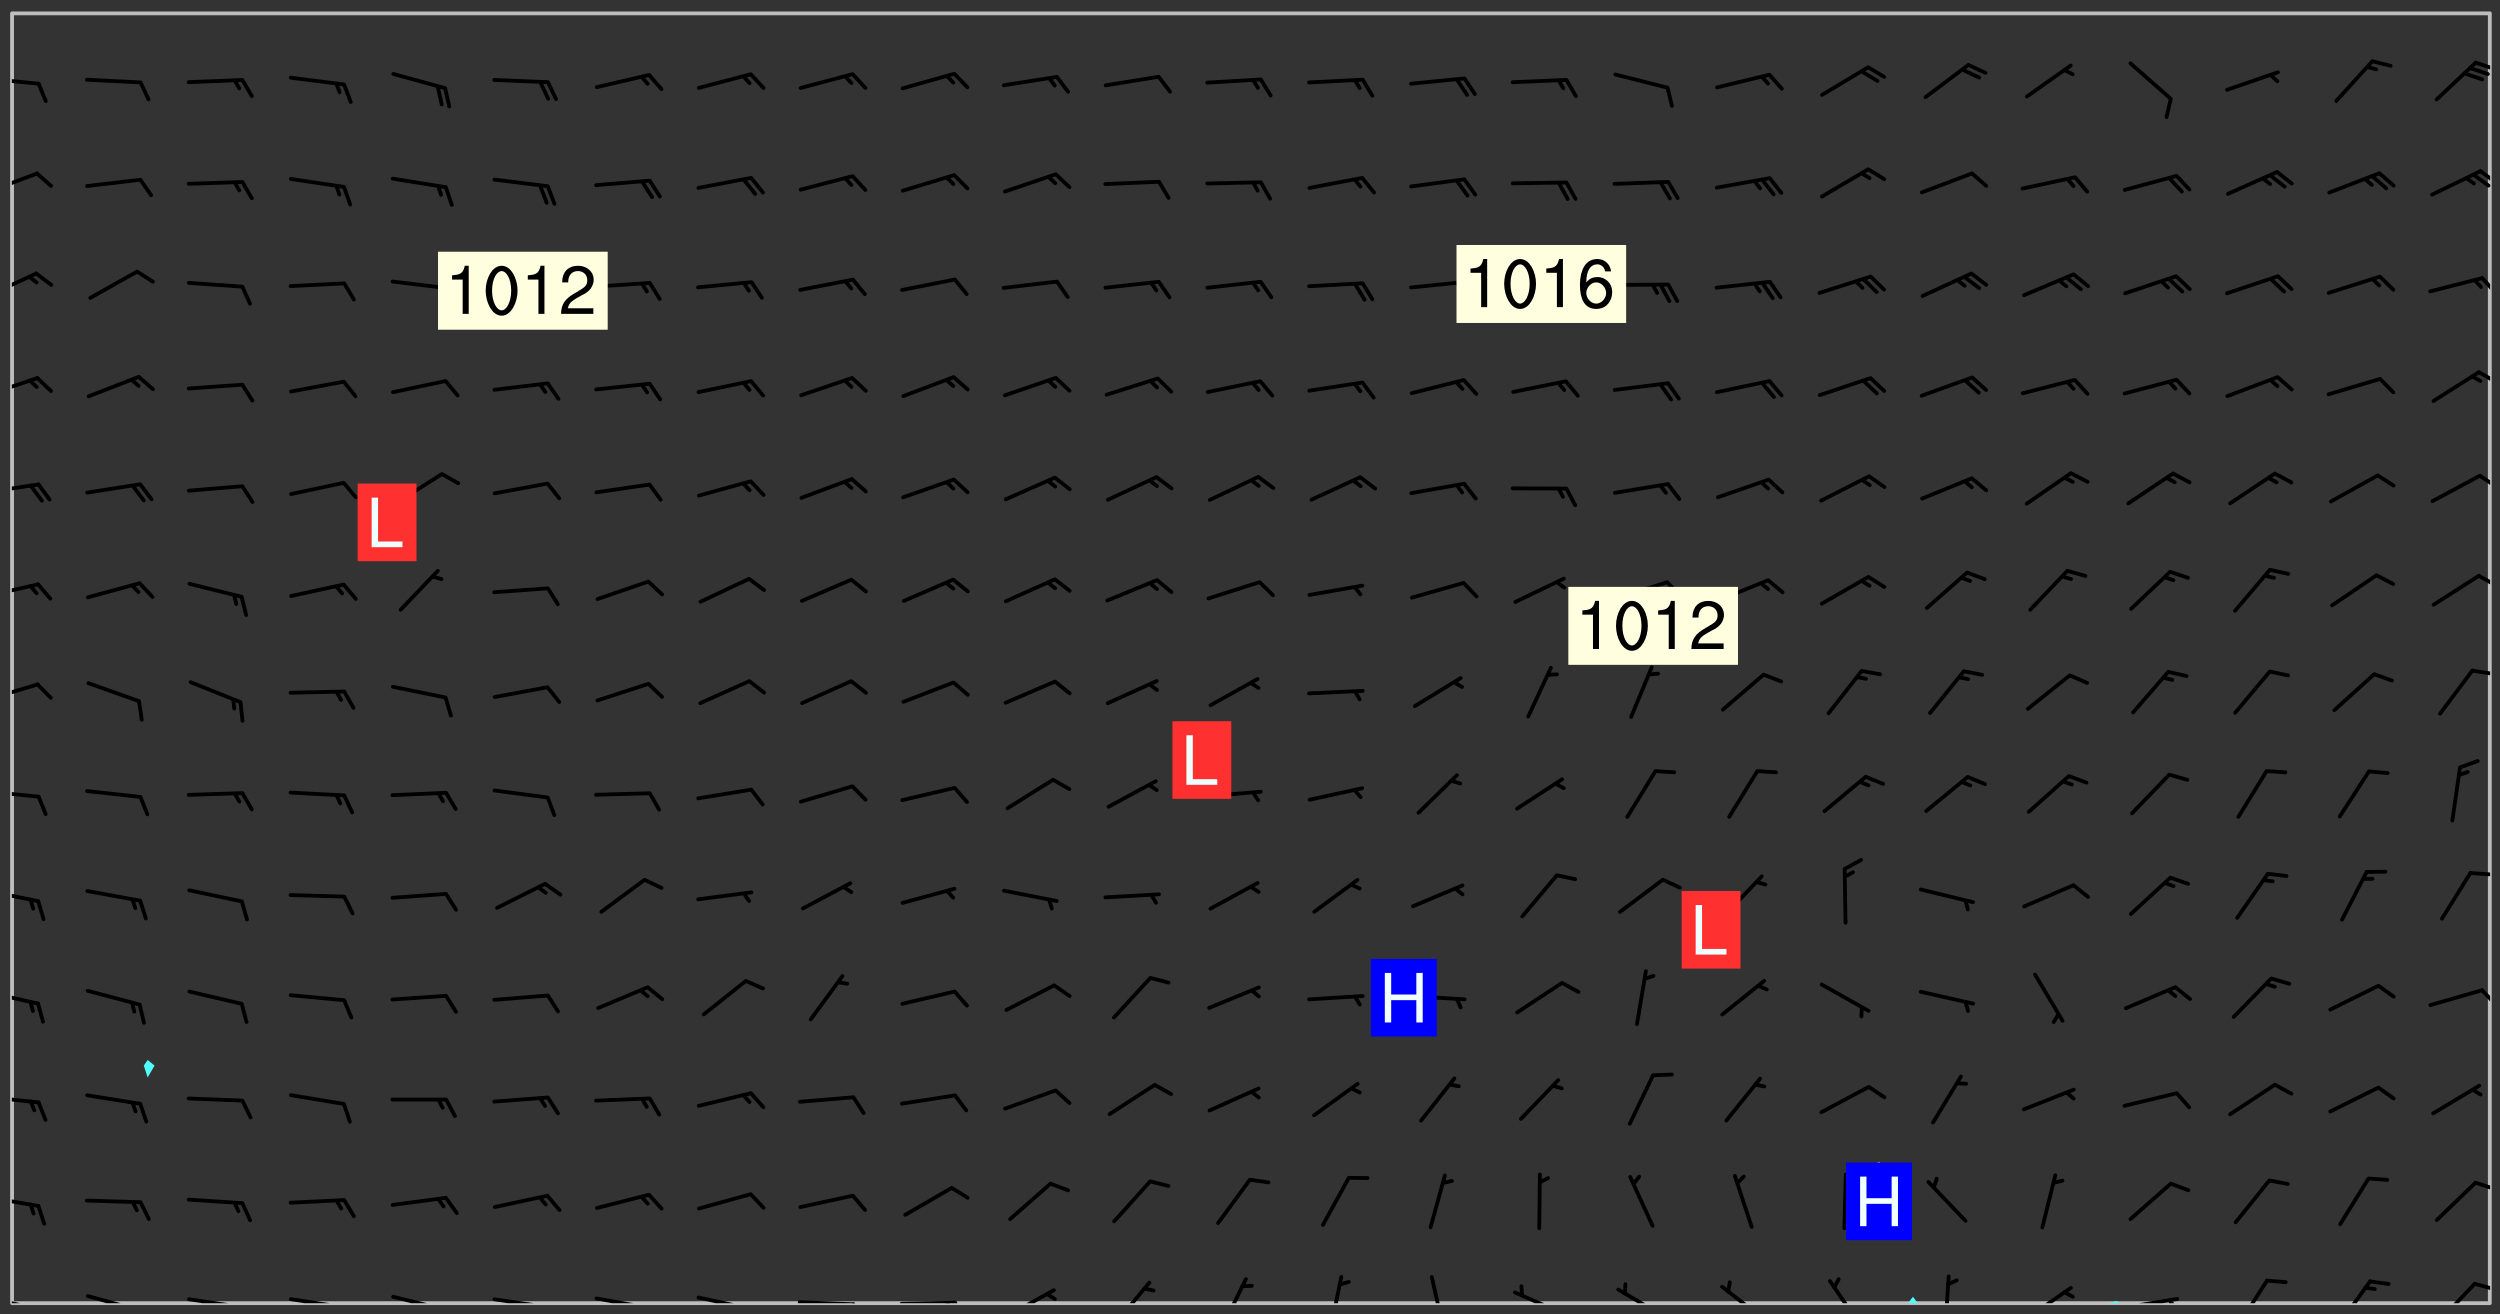 <svg xmlns="http://www.w3.org/2000/svg" role="img" xmlns:xlink="http://www.w3.org/1999/xlink" viewBox="142.45 309.95 326.84 171.84"><rect x="142.45" y="309.95" width="326.84" height="171.84" fill="#333333" stroke="none"/><defs><clipPath id="clip2"><path d="M 144 311.672 L 145 311.672 L 145 480.328 L 144 480.328 Z M 144 311.672"/></clipPath><clipPath id="clip3"><path d="M 144 311.672 L 468 311.672 L 468 480.328 L 144 480.328 Z M 144 311.672"/></clipPath><clipPath id="clip4"><path d="M 391 479 L 394 479 L 394 480.328 L 391 480.328 Z M 391 479"/></clipPath><clipPath id="clip5"><path d="M 418 480 L 420 480 L 420 480.328 L 418 480.328 Z M 418 480"/></clipPath><clipPath id="clip6"><path d="M 467 311.672 L 468 311.672 L 468 480.328 L 467 480.328 Z M 467 311.672"/></clipPath><clipPath id="clip7"><path d="M 144 479 L 148 479 L 148 480.328 L 144 480.328 Z M 144 479"/></clipPath><clipPath id="clip8"><path d="M 147 480 L 149 480 L 149 480.328 L 147 480.328 Z M 147 480"/></clipPath><clipPath id="clip9"><path d="M 146 480 L 147 480 L 147 480.328 L 146 480.328 Z M 146 480"/></clipPath><clipPath id="clip10"><path d="M 153 479 L 161 479 L 161 480.328 L 153 480.328 Z M 153 479"/></clipPath><clipPath id="clip11"><path d="M 159 480 L 161 480 L 161 480.328 L 159 480.328 Z M 159 480"/></clipPath><clipPath id="clip12"><path d="M 166 479 L 175 479 L 175 480.328 L 166 480.328 Z M 166 479"/></clipPath><clipPath id="clip13"><path d="M 173 480 L 176 480 L 176 480.328 L 173 480.328 Z M 173 480"/></clipPath><clipPath id="clip14"><path d="M 172 480 L 174 480 L 174 480.328 L 172 480.328 Z M 172 480"/></clipPath><clipPath id="clip15"><path d="M 180 479 L 188 479 L 188 480.328 L 180 480.328 Z M 180 479"/></clipPath><clipPath id="clip16"><path d="M 187 480 L 189 480 L 189 480.328 L 187 480.328 Z M 187 480"/></clipPath><clipPath id="clip17"><path d="M 193 479 L 201 479 L 201 480.328 L 193 480.328 Z M 193 479"/></clipPath><clipPath id="clip18"><path d="M 200 480 L 202 480 L 202 480.328 L 200 480.328 Z M 200 480"/></clipPath><clipPath id="clip19"><path d="M 206 479 L 215 479 L 215 480.328 L 206 480.328 Z M 206 479"/></clipPath><clipPath id="clip20"><path d="M 213 480 L 216 480 L 216 480.328 L 213 480.328 Z M 213 480"/></clipPath><clipPath id="clip21"><path d="M 220 479 L 228 479 L 228 480.328 L 220 480.328 Z M 220 479"/></clipPath><clipPath id="clip22"><path d="M 227 480 L 229 480 L 229 480.328 L 227 480.328 Z M 227 480"/></clipPath><clipPath id="clip23"><path d="M 233 479 L 241 479 L 241 480.328 L 233 480.328 Z M 233 479"/></clipPath><clipPath id="clip24"><path d="M 240 480 L 242 480 L 242 480.328 L 240 480.328 Z M 240 480"/></clipPath><clipPath id="clip25"><path d="M 246 479 L 255 479 L 255 480.328 L 246 480.328 Z M 246 479"/></clipPath><clipPath id="clip26"><path d="M 253 480 L 256 480 L 256 480.328 L 253 480.328 Z M 253 480"/></clipPath><clipPath id="clip27"><path d="M 260 480 L 268 480 L 268 480.328 L 260 480.328 Z M 260 480"/></clipPath><clipPath id="clip28"><path d="M 266 480 L 268 480 L 268 480.328 L 266 480.328 Z M 266 480"/></clipPath><clipPath id="clip29"><path d="M 273 478 L 281 478 L 281 480.328 L 273 480.328 Z M 273 478"/></clipPath><clipPath id="clip30"><path d="M 279 478 L 281 478 L 281 480.328 L 279 480.328 Z M 279 478"/></clipPath><clipPath id="clip31"><path d="M 287 477 L 293 477 L 293 480.328 L 287 480.328 Z M 287 477"/></clipPath><clipPath id="clip32"><path d="M 301 476 L 306 476 L 306 480.328 L 301 480.328 Z M 301 476"/></clipPath><clipPath id="clip33"><path d="M 316 476 L 319 476 L 319 480.328 L 316 480.328 Z M 316 476"/></clipPath><clipPath id="clip34"><path d="M 329 476 L 332 476 L 332 480.328 L 329 480.328 Z M 329 476"/></clipPath><clipPath id="clip35"><path d="M 340 478 L 348 478 L 348 480.328 L 340 480.328 Z M 340 478"/></clipPath><clipPath id="clip36"><path d="M 353 478 L 361 478 L 361 480.328 L 353 480.328 Z M 353 478"/></clipPath><clipPath id="clip37"><path d="M 367 477 L 374 477 L 374 480.328 L 367 480.328 Z M 367 477"/></clipPath><clipPath id="clip38"><path d="M 381 477 L 386 477 L 386 480.328 L 381 480.328 Z M 381 477"/></clipPath><clipPath id="clip39"><path d="M 396 476 L 398 476 L 398 480.328 L 396 480.328 Z M 396 476"/></clipPath><clipPath id="clip40"><path d="M 407 478 L 414 478 L 414 480.328 L 407 480.328 Z M 407 478"/></clipPath><clipPath id="clip41"><path d="M 419 479 L 428 479 L 428 480.328 L 419 480.328 Z M 419 479"/></clipPath><clipPath id="clip42"><path d="M 425 479 L 428 479 L 428 480.328 L 425 480.328 Z M 425 479"/></clipPath><clipPath id="clip43"><path d="M 434 477 L 440 477 L 440 480.328 L 434 480.328 Z M 434 477"/></clipPath><clipPath id="clip44"><path d="M 447 477 L 453 477 L 453 480.328 L 447 480.328 Z M 447 477"/></clipPath><clipPath id="clip45"><path d="M 460 477 L 467 477 L 467 480.328 L 460 480.328 Z M 460 477"/></clipPath><clipPath id="clip46"><path d="M 465 477 L 468 477 L 468 479 L 465 479 Z M 465 477"/></clipPath><clipPath id="clip47"><path d="M 144 466 L 148 466 L 148 468 L 144 468 Z M 144 466"/></clipPath><clipPath id="clip48"><path d="M 465 464 L 468 464 L 468 466 L 465 466 Z M 465 464"/></clipPath><clipPath id="clip49"><path d="M 144 453 L 148 453 L 148 455 L 144 455 Z M 144 453"/></clipPath><clipPath id="clip50"><path d="M 144 439 L 148 439 L 148 442 L 144 442 Z M 144 439"/></clipPath><clipPath id="clip51"><path d="M 466 439 L 468 439 L 468 442 L 466 442 Z M 466 439"/></clipPath><clipPath id="clip52"><path d="M 144 426 L 148 426 L 148 429 L 144 429 Z M 144 426"/></clipPath><clipPath id="clip53"><path d="M 465 423 L 468 423 L 468 425 L 465 425 Z M 465 423"/></clipPath><clipPath id="clip54"><path d="M 144 413 L 148 413 L 148 415 L 144 415 Z M 144 413"/></clipPath><clipPath id="clip55"><path d="M 144 399 L 148 399 L 148 402 L 144 402 Z M 144 399"/></clipPath><clipPath id="clip56"><path d="M 465 397 L 468 397 L 468 399 L 465 399 Z M 465 397"/></clipPath><clipPath id="clip57"><path d="M 144 386 L 148 386 L 148 389 L 144 389 Z M 144 386"/></clipPath><clipPath id="clip58"><path d="M 466 384 L 468 384 L 468 387 L 466 387 Z M 466 384"/></clipPath><clipPath id="clip59"><path d="M 144 373 L 148 373 L 148 375 L 144 375 Z M 144 373"/></clipPath><clipPath id="clip60"><path d="M 466 371 L 468 371 L 468 374 L 466 374 Z M 466 371"/></clipPath><clipPath id="clip61"><path d="M 144 359 L 148 359 L 148 362 L 144 362 Z M 144 359"/></clipPath><clipPath id="clip62"><path d="M 466 358 L 468 358 L 468 361 L 466 361 Z M 466 358"/></clipPath><clipPath id="clip63"><path d="M 144 345 L 148 345 L 148 349 L 144 349 Z M 144 345"/></clipPath><clipPath id="clip64"><path d="M 466 346 L 468 346 L 468 349 L 466 349 Z M 466 346"/></clipPath><clipPath id="clip65"><path d="M 144 332 L 148 332 L 148 336 L 144 336 Z M 144 332"/></clipPath><clipPath id="clip66"><path d="M 466 332 L 468 332 L 468 335 L 466 335 Z M 466 332"/></clipPath><clipPath id="clip67"><path d="M 465 332 L 468 332 L 468 335 L 465 335 Z M 465 332"/></clipPath><clipPath id="clip68"><path d="M 144 319 L 148 319 L 148 322 L 144 322 Z M 144 319"/></clipPath><clipPath id="clip69"><path d="M 465 317 L 468 317 L 468 320 L 465 320 Z M 465 317"/></clipPath><g id="surface942" clip-path="url(#clip1)"><path fill="#fff" fill-opacity="0" fill-rule="evenodd" d="M 0 0 L 1000 0 L 1000 1000 L 0 1000 Z M 0 0"/><path fill="#d3d3d3" fill-opacity="0" fill-rule="evenodd" d="M162.152 355.867L161.918 356.16 161.977 356.395 162.094 356.566 162.27 356.801 162.562 357.148 162.676 357.207 162.793 357.035 162.852 356.801 163.027 356.625 163.492 356.449 164.191 356.449 164.426 356.742 164.715 357.559 164.773 357.734 164.949 357.965 165.301 358.199 166 358.898 166.172 359.074 166.406 359.422 166.641 359.832 166.93 360.414 167.34 360.879 167.57 361.113 167.805 361.289 167.922 361.52 168.098 361.812 168.27 362.977 168.27 363.211 168.328 363.5 168.387 363.617 168.504 363.734 168.852 364.145 168.969 364.316 169.145 364.492 169.32 364.727 169.438 364.898 169.609 365.25 169.668 365.484 169.902 365.891 170.137 365.832 169.961 366.008 169.902 366.938 169.32 366.938 169.086 366.824 168.738 366.938 168.621 367.055 168.562 367.348 168.504 367.523 168.387 367.695 167.922 367.988 167.863 368.223 167.805 368.336 167.805 368.98 167.863 369.152 167.863 369.562 167.922 369.621 167.922 370.027 167.98 370.434 168.098 370.609 168.156 370.668 168.387 371.309 168.328 371.602 168.328 372.301 168.27 372.883 168.27 373.117 168.211 373.348 168.156 373.699 168.156 375.621 168.211 375.738 168.637 375.738 168.27 375.855 168.246 376.207 169.137 377.375 170.879 377.914 172.219 378.273 172.219 378.812 172.309 379.621 172.844 380.336 174.363 380.605 175.254 380.52 175.344 381.684 175.879 381.863 177.039 381.684 179.094 380.699 180.254 380.336 182.133 380.16 183.828 379.98 183.648 380.699 182.133 380.785 180.883 380.875 180.078 381.145 179.004 381.953 179.273 382.672 179.809 383.57 179.629 384.195 179.363 385.004 179.629 386.082 180.254 386.98 181.059 387.16 182.309 386.98 182.043 387.703 182.141 388.207 182.195 388.5 182.195 388.672 182.254 388.965 182.254 389.371 182.43 389.488 182.781 389.605 183.188 389.605 183.48 389.43 183.594 389.312 183.652 389.195 183.77 388.965 183.828 388.789 184.18 388.324 184.41 388.148 184.586 388.09 184.762 388.148 184.82 388.324 184.938 389.312 184.992 389.781 185.051 389.953 185.168 390.188 185.344 390.246 186.16 390.305 186.449 390.305 186.566 390.539 186.625 390.945 186.684 391.297 186.684 392.402 186.801 392.695 186.918 393.043 187.207 393.742 187.383 394.094 187.965 394.848 188.316 395.023 188.488 395.082 188.957 395.316 189.598 395.781 189.945 396.016 190.238 396.191 190.531 396.246 190.762 396.309 191.578 396.656 191.871 396.832 191.984 397.004 192.336 397.355 192.453 397.531 192.977 398.172 192.977 398.461 193.035 398.812 193.035 399.16 193.094 399.512 193.152 399.801 193.27 399.859 193.441 399.918 193.617 399.918 194.199 400.152 194.375 400.27 194.551 400.559 194.727 400.793 194.84 401.027 195.133 401.258 195.25 401.375 195.25 401.785 195.309 401.84 195.598 402.074 195.832 402.191 195.891 402.309 196.008 402.48 196.066 402.598 196.297 402.832 196.355 403.008 196.59 403.066 196.707 403.125 196.59 403.238 196.531 403.355 196.531 403.473 196.414 403.766 196.297 404.055 196.297 404.637 196.473 404.754 196.59 404.812 196.648 404.93 196.766 405.047 196.879 405.105 197.055 405.453 197.113 405.805 197.172 406.211 197.172 406.387 197.113 406.562 196.996 407.262 196.996 407.434 197.113 407.609 197.406 407.902 197.812 407.902 197.988 408.02 198.105 408.191 198.223 408.484 198.223 408.719 197.695 408.719 197.465 408.484 197.23 408.484 197.055 408.543 196.996 409.242 197.055 409.59 197.172 409.766 197.348 410.176 197.465 410.406 197.754 410.875 197.93 410.93 198.453 410.93 198.688 410.988 199.445 411.629 199.504 411.922 199.504 412.156 199.562 412.215 199.793 412.562 199.793 412.914 199.676 413.086 199.676 413.379 199.969 413.668 200.262 413.844 200.434 413.902 200.727 414.078 201.02 414.195 201.602 414.602 201.891 414.836 202.184 415.012 202.402 415.172 202.418 415.184 202.648 415.359 203.289 415.883 203.465 416.117 203.582 416.293 203.758 416.469 203.871 416.641 203.871 417.281 203.988 417.457 204.457 417.574 205.039 417.691 205.273 417.75 205.504 417.863 205.797 417.98 205.91 418.039 206.496 418.391 206.785 418.562 206.961 418.625 207.137 418.68 207.312 418.738 208.012 419.09 208.301 419.266 208.535 419.32 208.824 419.496 209.059 419.613 209.699 420.02 209.992 420.137 210.164 420.195 210.398 420.254 210.809 420.312 211.039 420.371 211.273 420.488 211.332 420.66 210.922 420.836 211.391 420.895 211.449 421.188 211.562 421.422 211.738 421.477 211.973 421.535 212.148 421.594 212.555 421.711 213.195 421.945 213.312 422.117 213.371 422.352 213.371 422.527 213.312 422.645 213.254 423.051 213.488 423.285 213.605 423.344 213.953 423.461 214.594 423.691 214.77 423.809 215.059 423.926 215.234 424.102 215.469 424.566 216.051 425.672 216.227 425.848 216.574 426.023 216.75 426.141 217.102 426.258 218.148 426.781 218.383 426.84 218.848 426.953 219.141 427.012 219.605 427.188 220.363 427.77 220.598 428.004 220.945 428.469 221.121 428.645 221.41 428.879 222.227 429.578 222.52 429.754 222.809 430.043 223.102 430.219 223.395 430.508 224.09 431.148 224.266 431.324 224.559 431.559 224.848 431.793 225.316 432.082 225.957 432.664 226.305 432.898 226.539 433.191 226.887 433.539 227.238 434.004 228.172 434.996 228.52 435.402 228.637 435.578 228.871 435.637 228.984 435.754 229.629 435.93 229.859 436.043 230.094 436.102 230.387 436.277 230.617 436.395 231.551 437.094 231.957 437.5 232.191 437.676 232.598 437.852 232.832 437.969 233.648 438.316 233.996 438.551 234.23 438.668 234.523 438.957 234.754 439.074 235.512 439.426 235.863 439.598 236.094 439.656 236.387 439.773 236.621 439.832 237.492 440.008 238.309 440.008 238.777 440.238 238.949 440.297 239.824 440.996 240.289 441.113 240.582 441.172 240.758 441.23 240.988 441.289 241.457 441.348 241.805 441.406 242.156 441.465 242.562 441.523 242.855 441.523 243.027 441.582 243.027 441.812 243.203 441.988 243.496 441.988 243.844 442.047 244.195 442.105 244.895 442.223 245.535 442.223 246 441.988 246.293 441.812 246.465 441.695 246.875 441.523 247.164 441.348 248.098 440.883 248.566 440.59 249.09 440.297 249.555 440.125 250.02 439.949 251.07 439.484 251.359 439.367 251.77 439.25 252.059 439.133 252.586 438.957 254.102 438.258 254.684 437.91 254.973 437.852 255.266 437.793 255.613 437.676 256.488 437.445 256.84 437.328 256.953 437.328 257.188 437.27 258.062 437.035 258.297 436.977 259.109 436.977 259.461 436.918 260.277 436.801 260.449 436.742 260.801 436.688 261.094 436.629 261.324 436.57 262.141 436.395 262.316 436.336 262.664 436.336 262.898 436.277 263.363 436.16 264.121 435.988 264.355 435.93 264.703 435.93 265.113 435.812 265.402 435.754 266.688 435.695 266.977 435.695 267.387 435.637 267.617 435.578 267.793 435.578 268.668 435.461 269.074 435.461 269.484 435.344 269.832 435.344 270.184 435.23 271.055 435.172 272.805 435.172 273.852 435.461 274.262 435.578 274.551 435.695 274.902 435.812 275.191 435.93 276.242 436.102 276.531 436.16 276.824 436.16 277.117 436.219 277.289 436.277 277.699 436.336 277.871 436.395 277.988 436.453 278.105 436.453 278.223 436.512 278.574 436.57 278.688 436.57 279.098 436.637 281.02 437.031 282.945 437.426 284.465 437.875 286.16 438.594 288.305 439.398 289.91 438.68 291.34 437.875 292.5 436.797 293.75 436.348 296.785 435.629 298.66 435.27 300.805 433.922 303.039 432.668 305.539 431.41 307.234 430.961 309.02 430.781 310.18 430.512 310.805 431.051 312.145 430.781 312.859 429.793 313.844 428.449 314.289 428.27 315.094 427.91 316.969 427.371 318.754 426.922 320.004 426.652 321.164 426.562 322.863 426.473 324.824 426.203 326.074 426.113 326.613 426.113 327.238 426.023 328.129 426.023 330.273 425.844 332.684 425.664 335.273 425.574 336.969 425.754 338.578 425.844 340.008 426.203 341.168 426.922 343.043 427.91 344.203 429.438 344.469 430.152 345.098 430.242 345.453 431.141 345.988 431.68 346.523 433.207 347.598 433.566 348.133 433.566 347.328 434.102 347.418 435.809 348.133 438.504 349.023 439.309 349.918 440.297 350.633 441.555 352.418 442.094 353.938 441.914 354.293 443.258 355.902 442.453 356.883 441.914 357.152 442.184 357.469 441.969 357.688 441.824 358.488 442.273 358.938 441.914 359.293 441.914 359.828 441.645 360.367 440.926 360.902 440.656 361.527 439.668 362.688 440.117 363.527 440.488 364.922 441.105 366.617 440.926 368.223 440.926 370.008 441.016 370.188 439.309 370.723 437.965 371.527 438.234 372.02 439.082 372.422 439.488 372.332 440.027 372.332 440.387 373.047 440.836 373.758 440.566 375.188 440.566 375.547 441.555 375.992 442.812 376.707 444.156 377.957 444.785 379.652 445.414 380.367 445.234 380.547 444.695 381.527 444.605 381.977 444.965 382.062 446.223 381.797 446.852 381.262 447.031 381.262 447.57 381.977 448.555 382.242 449.094 383.227 450.082 384.027 451.16 383.762 451.52 383.672 452.418 383.047 454.75 382.691 456.816 382.602 458.609 382.422 459.328 382.332 459.867 382.332 461.305 381.352 463.188 380.992 464.895 380.457 465.793 379.652 466.961 379.387 467.5 381.441 468.754 381.527 469.113 381.172 469.652 381.082 469.473 381.082 470.281 381.172 471.719 380.727 472.434 379.652 472.527 379.387 473.242 379.922 474.141 380.727 474.859 381.887 475.668 383.227 475.938 383.672 476.297 383.316 476.746 381.527 476.656 380.277 476.207 379.562 475.488 378.938 475.398 378.762 478.988 378.574 480.297 467.934 480.297 467.934 311.703 412.664 311.703 412.664 360.785 413.426 360.91 416.715 361.453 418.738 364.289 418.738 367.043 421.09 367.375 423.438 367.707 427.488 367.707 426.109 371.867 424.086 372.574 422.062 373.277 421.52 373.621 418.926 375.238 418.738 375.355 416.715 373.277 415.984 370.535 413.312 368.457 411.938 364.957 411.871 364.875 409.914 362.203 412.664 360.785 412.664 311.703 294.422 311.703 294.422 403.117 294.539 403.148 294.672 403.16 294.746 403.234 294.852 403.281 294.941 403.34 295.027 403.398 295.117 403.457 295.414 403.754 295.473 403.844 295.504 403.961 295.531 404.078 295.547 404.215 295.516 404.332 295.457 404.422 295.398 404.508 295.355 404.613 295.309 404.715 295.281 404.836 295.281 404.98 295.457 405.25 295.605 405.398 295.68 405.484 295.754 405.559 295.797 405.664 295.859 405.754 295.918 405.84 295.961 405.945 296.02 406.035 296.066 406.137 296.109 406.242 296.168 406.328 296.285 406.508 296.359 406.582 296.422 406.668 296.48 406.758 296.523 406.863 296.582 406.953 296.641 407.039 296.703 407.129 296.762 407.219 296.805 407.32 296.922 407.5 296.996 407.574 297.055 407.66 297.129 407.734 297.219 407.793 297.324 407.84 297.473 407.84 297.605 407.824 297.738 407.84 297.84 407.793 297.914 407.719 297.961 407.617 297.945 407.484 297.945 407.336 297.898 407.23 297.871 407.113 297.824 407.012 297.797 406.891 297.754 406.789 297.691 406.699 297.648 406.598 297.605 406.492 297.574 406.375 297.559 406.242 297.547 406.105 297.633 406.047 297.691 405.961 297.812 405.93 297.855 406.035 297.871 406.168 297.871 406.285 297.93 406.387 297.988 406.477 298.078 406.535 298.227 406.684 298.285 406.773 298.328 406.879 298.316 406.98 298.402 407.039 298.508 407.086 298.594 407.145 298.684 407.203 298.758 407.277 298.641 407.305 298.535 407.352 298.449 407.41 298.375 407.484 298.316 407.574 298.254 407.66 298.227 407.781 298.18 407.883 298.137 407.988 298.105 408.105 298.094 408.238 298.078 408.371 298.078 408.52 298.105 408.637 298.152 408.742 298.195 408.844 298.254 408.934 298.328 409.008 298.418 409.066 298.492 409.141 298.582 409.199 298.641 409.289 298.684 409.395 298.73 409.496 298.848 409.527 298.98 409.543 299.129 409.543 299.246 409.512 299.352 409.555 299.395 409.66 299.441 409.762 299.469 409.883 299.5 410 299.527 410.117 299.559 410.238 299.586 410.355 299.691 410.398 299.793 410.445 299.926 410.43 300.074 410.578 300.137 410.664 300.211 410.738 300.281 410.812 300.371 410.875 300.477 410.918 300.578 410.961 300.695 410.992 300.832 411.008 300.949 410.977 301.023 410.902 301.051 410.785 301.039 410.652 301.008 410.531 300.98 410.414 301.023 410.309 301.141 410.309 301.23 410.371 301.348 410.398 301.496 410.398 301.629 410.414 301.777 410.414 301.91 410.43 302.043 410.414 302.191 410.414 302.324 410.398 302.457 410.387 302.594 410.398 302.711 410.371 302.844 410.355 303.035 410.297 302.977 410.473 302.961 410.605 302.934 410.727 302.918 410.859 302.859 410.945 302.727 410.961 302.621 411.008 302.516 411.051 302.398 411.082 302.281 411.109 302.016 411.141 301.867 411.141 301.734 411.156 301.66 411.23 301.719 411.316 301.867 411.465 301.984 411.645 302.059 411.715 302.148 411.777 302.238 411.836 302.324 411.895 302.414 411.953 302.516 411.996 302.621 412.059 302.727 412.102 302.812 412.16 302.918 412.207 303.02 412.25 303.199 412.367 303.258 412.457 303.215 412.559 303.168 412.664 303.184 412.797 303.406 413.02 303.465 413.109 303.508 413.211 303.539 413.332 303.582 413.434 303.598 413.566 303.629 413.684 303.641 413.82 303.672 413.938 303.82 414.086 303.922 414.129 304.027 414.172 304.145 414.203 304.277 414.219 304.414 414.234 304.531 414.234 304.648 414.203 304.738 414.145 304.781 414.039 304.828 413.938 304.871 413.832 304.902 413.715 304.914 413.582 304.914 413.434 304.902 413.301 304.887 413.168 304.855 413.051 304.812 412.945 304.766 412.84 304.723 412.738 304.68 412.633 304.664 412.5 304.68 412.367 304.707 412.25 304.738 412.133 304.766 412.012 304.812 411.91 304.902 411.852 304.988 411.789 305.062 411.715 305.152 411.656 305.375 411.434 305.434 411.348 305.508 411.273 305.625 411.094 305.684 411.008 305.684 410.859 305.609 410.785 305.508 410.738 305.402 410.695 305.301 410.652 305.242 410.562 305.195 410.457 305.168 410.34 305.258 410.281 305.375 410.25 305.477 410.207 305.656 410.09 305.805 409.941 305.816 409.809 305.805 409.703 305.715 409.645 305.582 409.66 305.434 409.66 305.301 409.676 305.168 409.66 305.047 409.629 304.961 409.57 304.887 409.496 304.828 409.406 304.766 409.32 304.648 409.141 304.59 409.055 304.621 408.934 304.707 408.875 304.828 408.844 304.887 408.758 304.887 408.637 304.855 408.52 304.797 408.43 304.738 408.344 304.691 408.238 304.664 408.121 304.648 407.988 304.707 407.898 304.781 407.824 304.871 407.766 304.988 407.586 305.062 407.512 305.121 407.426 305.27 407.277 305.391 407.246 305.523 407.23 305.656 407.246 305.73 407.32 305.773 407.426 305.789 407.559 305.758 407.676 305.641 407.707 305.508 407.719 305.359 407.867 305.316 407.973 305.27 408.074 305.242 408.195 305.211 408.312 305.211 408.461 305.242 408.578 305.285 408.684 305.344 408.773 305.418 408.844 305.492 408.918 305.609 408.949 305.73 408.977 305.848 408.949 305.98 408.934 306.098 408.934 306.188 408.992 306.262 409.066 306.309 409.172 306.367 409.258 306.469 409.305 306.602 409.32 306.707 409.363 306.793 409.422 306.781 409.527 306.707 409.602 306.527 409.719 306.469 409.809 306.379 409.867 306.309 409.941 306.234 410.016 306.172 410.105 306.145 410.223 306.129 410.355 306.145 410.488 306.129 410.621 306.129 410.77 306.145 410.902 306.172 411.02 306.203 411.141 306.277 411.215 306.367 411.273 306.453 411.332 306.543 411.391 306.66 411.422 306.66 411.508 306.559 411.555 306.469 411.613 306.203 411.645 306.086 411.672 305.938 411.672 305.832 411.715 305.73 411.762 305.672 411.852 305.609 412.086 305.598 412.219 305.566 412.34 305.551 412.473 305.551 412.766 305.539 412.898 305.551 413.035 305.566 413.168 305.699 413.184 305.832 413.195 305.953 413.227 306.039 413.285 306.113 413.359 306.16 413.465 306.203 413.566 306.219 413.699 306.219 414.145 306.203 414.277 306.203 414.723 306.234 414.988 306.262 415.105 306.277 415.238 306.309 415.355 306.395 415.566 306.426 415.832 306.426 415.98 306.395 416.098 306.367 416.215 306.336 416.336 306.309 416.453 306.277 416.57 306.246 416.691 306.234 416.824 306.219 416.957 306.309 417.016 306.426 416.984 306.527 417 306.574 417.105 306.543 417.371 306.543 417.812 306.5 417.918 306.453 418.023 306.41 418.125 306.367 418.23 306.309 418.316 306.277 418.438 306.234 418.555 306.203 418.672 306.188 418.805 306.203 418.938 306.262 419.027 306.367 419.074 306.453 419.133 306.512 419.219 306.5 419.355 306.469 419.473 306.426 419.574 306.426 420.02 306.41 420.152 306.41 420.301 306.379 420.418 306.336 420.523 306.309 420.641 306.262 420.746 306.219 420.848 306.188 420.969 306.16 421.086 306.129 421.219 306.098 421.336 306.07 421.453 306.027 421.559 305.996 421.676 305.965 421.797 305.953 421.93 305.938 422.062 305.938 422.359 305.965 422.477 305.965 422.625 306.012 423.023 306.039 423.141 306.098 423.23 306.219 423.262 306.367 423.262 306.5 423.246 306.559 423.336 306.559 423.453 306.5 423.543 306.41 423.602 306.309 423.645 306.203 423.691 306.113 423.75 306.027 423.809 305.891 423.824 305.773 423.793 305.641 423.777 305.539 423.824 305.477 423.91 305.465 424.047 305.449 424.18 305.418 424.297 305.391 424.414 305.375 424.547 305.344 424.668 305.344 424.965 305.359 425.098 305.391 425.215 305.391 425.363 305.402 425.496 305.402 425.645 305.375 425.762 305.328 425.863 305.301 425.984 305.27 426.102 305.211 426.191 305.137 426.266 305.035 426.309 304.93 426.355 304.812 426.383 304.691 426.414 304.59 426.367 304.648 426.281 304.754 426.234 304.781 426.117 304.812 426 304.84 425.879 304.871 425.762 304.871 425.613 304.887 425.48 304.855 425.363 304.812 425.258 304.707 425.273 304.633 425.348 304.531 425.391 304.441 425.453 304.367 425.527 304.324 425.629 304.309 425.762 304.277 425.879 304.25 426 304.219 426.117 304.191 426.234 304.16 426.355 304.133 426.473 304.102 426.59 304.059 426.695 303.969 426.754 303.879 426.754 303.762 426.723 303.73 426.637 303.746 426.5 303.715 426.383 303.715 426.234 303.703 426.102 303.703 425.953 303.641 425.719 303.613 425.598 303.57 425.496 303.523 425.391 303.465 425.305 303.406 425.215 303.363 425.109 303.301 425.023 303.152 424.875 303.082 424.801 302.977 424.754 302.871 424.711 302.77 424.668 302.473 424.371 302.383 424.297 302.297 424.238 302.191 424.195 302.102 424.133 302.016 424.074 301.91 424.031 301.82 423.973 301.734 423.91 301.66 423.84 301.555 423.793 301.469 423.734 301.363 423.691 301.273 423.629 301.172 423.586 301.066 423.543 300.98 423.484 300.875 423.438 300.77 423.395 300.668 423.348 300.578 423.289 300.477 423.246 300.371 423.203 300.281 423.141 300.164 423.113 300.031 423.098 299.898 423.113 299.75 423.113 299.617 423.129 299.5 423.098 299.41 423.039 299.336 422.965 299.246 422.906 299.145 422.859 298.996 422.859 298.875 422.832 298.773 422.789 298.699 422.715 298.582 422.535 298.492 422.477 298.391 422.434 298.301 422.371 298.195 422.328 298.105 422.27 298.02 422.211 297.914 422.164 297.855 422.078 297.797 421.988 297.754 421.883 297.707 421.781 297.633 421.707 297.547 421.648 297.473 421.574 297.383 421.516 297.16 421.293 297.117 421.188 297.086 420.922 297.191 420.879 297.336 420.879 297.441 420.922 297.516 420.996 297.605 421.055 297.691 421.113 297.797 421.16 297.887 421.219 298.035 421.367 298.105 421.441 298.254 421.59 298.316 421.676 298.391 421.75 298.477 421.809 298.551 421.883 298.641 421.945 298.73 422.004 298.816 422.062 299.086 422.238 299.188 422.285 299.293 422.328 299.395 422.371 299.441 422.297 299.5 422.211 299.574 422.137 299.645 422.062 299.75 422.105 299.824 422.18 299.883 422.27 299.926 422.371 299.973 422.477 300.016 422.582 300.137 422.609 300.254 422.582 300.328 422.492 300.371 422.387 300.43 422.297 300.504 422.223 300.609 422.18 300.727 422.152 300.859 422.164 300.949 422.223 301.098 422.371 301.156 422.461 301.199 422.566 301.246 422.668 301.289 422.773 301.332 422.875 301.438 422.922 301.543 422.965 301.676 422.98 301.762 422.922 301.82 422.832 301.895 422.758 302 422.715 302.117 422.742 302.223 422.789 302.324 422.832 302.43 422.875 302.531 422.922 302.711 423.039 302.711 423.156 302.695 423.289 302.711 423.422 302.727 423.559 302.785 423.645 302.887 423.691 303.008 423.719 303.125 423.75 303.273 423.75 303.391 423.719 303.449 423.629 303.629 423.512 303.688 423.422 303.762 423.348 303.82 423.262 303.938 423.082 304.117 422.965 304.234 422.996 304.324 423.055 304.367 423.129 304.352 423.262 304.352 423.379 304.441 423.438 304.59 423.438 304.723 423.422 304.855 423.41 305.121 423.379 305.227 423.336 305.344 423.305 305.465 423.277 305.539 423.203 305.609 423.129 305.672 423.039 305.656 422.934 305.609 422.832 305.508 422.789 305.402 422.773 305.285 422.801 305.02 422.832 304.871 422.832 304.797 422.758 304.707 422.699 304.59 422.668 304.473 422.641 304.34 422.625 304.191 422.625 304.059 422.641 303.762 422.641 303.656 422.594 303.508 422.445 303.465 422.344 303.406 422.254 303.629 422.031 303.715 421.973 303.82 421.93 303.938 421.898 304.07 421.883 304.203 421.898 304.34 421.914 304.441 421.957 304.574 421.945 304.664 421.883 304.766 421.84 304.828 421.75 304.781 421.648 304.691 421.59 304.574 421.559 304.473 421.516 304.414 421.426 304.352 421.336 304.352 421.219 304.367 421.086 304.473 421.039 304.547 420.969 304.547 420.848 304.457 420.789 304.426 420.672 304.516 420.613 304.59 420.539 304.633 420.434 304.691 420.344 304.738 420.242 304.754 420.109 304.754 419.961 304.707 419.855 304.664 419.754 304.574 419.695 304.441 419.68 304.34 419.637 304.203 419.621 304.086 419.59 303.641 419.59 303.508 419.574 303.375 419.562 303.242 419.547 303.125 419.516 302.977 419.516 302.844 419.5 302.711 419.488 302.445 419.457 302.324 419.414 302.238 419.355 302.164 419.281 302.164 419.133 302.176 419 302.281 418.953 302.383 418.91 302.516 418.895 302.668 418.895 302.801 418.879 303.094 418.879 303.215 418.91 303.316 418.953 303.406 419.012 303.641 419.074 303.762 419.027 303.852 418.969 303.953 418.926 304.086 418.91 304.191 418.953 304.293 419 304.426 419.012 304.547 418.984 304.691 418.984 304.812 418.953 304.93 418.926 305.035 418.879 305.109 418.805 305.195 418.746 305.344 418.598 305.402 418.512 305.449 418.406 305.477 418.289 305.492 418.184 305.391 418.141 305.301 418.082 305.184 418.051 305.078 418.008 304.988 417.945 304.914 417.859 304.84 417.785 304.738 417.742 304.633 417.695 304.531 417.652 304.473 417.562 304.426 417.461 304.34 417.25 304.277 417.164 304.219 417.074 304.145 417 304.059 416.941 303.789 416.941 303.672 416.973 303.582 417.031 303.48 417.074 303.348 417.09 303.242 417.074 303.215 416.957 303.152 416.867 303.035 416.836 302.934 416.793 302.785 416.645 302.754 416.527 302.738 416.422 302.812 416.348 302.992 416.23 303.109 416.203 303.227 416.172 303.363 416.188 303.465 416.23 303.57 416.273 303.672 416.32 303.777 416.363 303.895 416.395 304.027 416.41 304.145 416.438 304.277 416.453 304.383 416.438 304.473 416.379 304.398 416.305 304.293 416.262 304.219 416.188 304.145 416.098 303.996 415.949 303.91 415.891 303.82 415.832 303.746 415.758 303.656 415.699 303.555 415.652 303.434 415.625 303.332 415.578 303.227 415.535 303.109 415.504 303.008 415.461 302.887 415.43 302.738 415.43 302.621 415.461 302.516 415.504 302.43 415.566 302.25 415.684 302.164 415.742 302.074 415.801 301.969 415.848 301.883 415.906 301.777 415.949 301.676 415.992 301.57 416.039 301.496 416.113 301.438 416.203 301.379 416.289 301.332 416.395 301.273 416.48 301.199 416.555 301.066 416.543 300.949 416.512 300.832 416.512 300.758 416.586 300.668 416.645 300.594 416.719 300.504 416.777 300.418 416.836 300.312 416.883 300.211 416.926 300.074 416.941 299.973 416.898 299.824 416.75 299.719 416.703 299.633 416.703 299.527 416.75 299.426 416.793 299.305 416.824 299.188 416.793 299.113 416.719 299.113 416.602 299.145 416.48 299.219 416.41 299.277 416.32 299.352 416.246 299.469 416.215 299.574 416.172 299.867 416.172 300 416.156 300.137 416.141 300.238 416.098 300.328 416.039 300.43 415.992 300.52 415.934 300.652 415.922 300.742 415.98 300.875 415.992 300.965 415.934 301.051 415.875 301.156 415.832 301.246 415.773 301.332 415.711 301.422 415.652 301.57 415.504 301.629 415.418 301.688 415.328 301.793 415.285 301.926 415.27 302.043 415.297 302.164 415.328 302.223 415.27 302.281 415.18 302.312 414.914 302.34 414.797 302.445 414.809 302.578 414.824 302.68 414.781 302.77 414.723 302.828 414.633 302.902 414.559 302.961 414.469 303.008 414.367 303.02 414.234 303.008 414.102 302.961 413.996 302.812 413.848 302.754 413.758 302.695 413.672 302.652 413.566 302.652 413.121 302.668 412.988 302.668 412.84 302.68 412.707 302.621 412.648 302.531 412.707 302.43 412.664 302.25 412.547 302.164 412.488 302.102 412.398 302.043 412.309 301.969 412.234 301.883 412.176 301.762 412.207 301.66 412.219 301.555 412.266 301.469 412.324 301.363 412.367 301.215 412.516 301.125 412.574 301.039 412.633 300.949 412.695 300.844 412.738 300.711 412.754 300.711 412.633 300.816 412.59 300.934 412.559 301.008 412.488 301.051 412.383 301.051 412.234 301.023 412.117 300.875 411.969 300.742 411.953 300.594 411.953 300.477 411.984 300.371 412.027 300.27 412.07 300.18 412.133 300.062 412.16 299.988 412.086 300 411.953 299.957 411.852 299.914 411.746 299.824 411.688 299.707 411.715 299.586 411.746 299.469 411.777 299.367 411.82 299.246 411.852 299.145 411.895 299.039 411.938 298.949 411.996 298.848 412.012 298.848 411.895 298.863 411.762 298.805 411.672 298.73 411.715 298.582 411.863 298.523 411.953 298.449 412.027 298.402 412.133 298.359 412.234 298.285 412.309 298.227 412.398 298.152 412.473 298.094 412.559 298.02 412.633 297.93 412.695 297.855 412.766 297.781 412.84 297.68 412.855 297.547 412.871 297.441 412.828 297.441 412.707 297.59 412.559 297.633 412.457 297.691 412.367 297.738 412.266 297.781 412.16 297.84 412.07 297.871 411.953 297.914 411.852 297.945 411.73 297.973 411.613 298.02 411.508 298.062 411.406 298.105 411.301 298.18 411.23 298.27 411.168 298.359 411.109 298.461 411.066 298.758 411.066 299.023 411.035 299.129 410.992 299.055 410.918 298.938 410.887 298.832 410.844 298.742 410.785 298.641 410.738 298.551 410.68 298.449 410.637 298.344 410.594 298.254 410.531 298.168 410.473 298.062 410.43 297.961 410.387 297.84 410.355 297.723 410.324 297.621 410.281 297.5 410.25 297.398 410.207 297.309 410.148 297.266 410.043 297.25 409.91 297.352 409.867 297.484 409.852 297.621 409.867 297.754 409.852 297.855 409.809 297.914 409.719 297.93 409.613 297.84 409.555 297.766 409.48 297.664 409.438 297.574 409.379 297.426 409.23 297.383 409.125 297.367 408.992 297.367 408.699 297.309 408.609 297.219 408.551 297.145 408.477 297.102 408.371 297.07 408.254 297.012 408.164 296.938 408.09 296.82 408.062 296.746 407.988 296.656 407.93 296.566 407.867 296.48 407.809 296.406 407.734 296.348 407.648 296.301 407.543 296.215 407.484 296.066 407.336 295.871 407.277 295.738 407.293 295.637 407.336 295.562 407.41 295.516 407.512 295.473 407.617 295.414 407.707 295.355 407.793 295.059 408.09 294.969 408.148 294.883 408.148 294.82 408.062 294.777 407.957 294.809 407.84 294.867 407.75 294.895 407.633 294.883 407.5 294.793 407.438 294.688 407.484 294.57 407.512 294.453 407.543 294.184 407.719 294.082 407.766 293.965 407.793 293.859 407.84 293.77 407.898 293.668 407.941 293.609 407.855 293.562 407.75 293.578 407.617 293.625 407.512 293.695 407.438 293.77 407.367 293.828 407.277 293.828 407.129 293.785 407.023 293.547 407.023 293.445 407.07 293.414 407.188 293.387 407.305 293.355 407.426 293.281 407.469 293.148 407.484 293.074 407.438 293.031 407.336 292.988 407.23 292.941 407.129 292.898 407.023 292.777 407.055 292.676 407.098 292.543 407.113 292.426 407.145 292.32 407.188 292.23 407.246 292.129 407.293 292.008 407.32 291.875 407.336 291.773 407.293 291.715 407.203 291.668 407.098 291.625 406.996 291.582 406.891 291.582 406.773 291.641 406.684 291.727 406.625 291.906 406.508 292.008 406.461 292.113 406.418 292.219 406.359 292.32 406.316 292.41 406.254 292.512 406.211 292.617 406.152 292.719 406.105 292.809 406.047 292.914 406.004 293.016 405.961 293.105 405.898 293.207 405.855 293.344 405.84 293.461 405.871 293.562 405.914 293.684 405.945 293.785 405.988 293.891 406.035 293.992 406.078 294.098 406.121 294.199 406.168 294.305 406.211 294.406 406.254 294.512 406.301 294.598 406.359 294.703 406.402 294.82 406.434 294.926 406.477 295.027 406.523 295.117 406.582 295.223 406.625 295.324 406.668 295.43 406.715 295.547 406.742 295.648 406.789 295.77 406.816 295.918 406.816 296.004 406.758 296.02 406.656 296.078 406.566 296.051 406.449 295.977 406.375 295.859 406.195 295.785 406.121 295.695 406.047 295.516 405.93 295.43 405.871 295.324 405.828 295.223 405.781 294.953 405.605 294.895 405.516 294.82 405.441 294.762 405.352 294.719 405.25 294.688 405.133 294.672 404.996 294.672 404.434 294.66 404.301 294.645 404.168 294.613 404.051 294.598 403.918 294.586 403.785 294.555 403.664 294.332 403.441 294.273 403.355 294.258 403.25 294.289 403.133 294.422 403.117 294.422 311.703 172.992 311.703 172.992 313.156 172.934 313.391 172.582 314.441 172.41 314.965 172.293 315.312 172.117 315.723 172 315.895 171.766 316.188 171.535 316.246 171.184 316.246 171.066 316.305 170.836 316.711 170.836 317.004 170.953 317.18 171.184 317.41 171.301 317.645 171.941 318.402 172.234 318.867 172.41 319.102 172.641 319.453 172.875 319.801 173.516 320.617 173.691 321.082 173.863 321.492 173.98 322.188 174.156 322.656 174.273 324.055 174.332 324.52 174.332 325.395 174.449 326.441 174.449 331.223 174.391 331.688 174.039 332.969 173.863 333.492 173.75 333.902 173.398 334.832 172.934 336 172.699 336.582 172.582 336.758 172.41 337.105 172.234 337.512 171.883 338.328 171.824 338.621 171.711 338.914 171.594 339.203 171.535 339.379 171.418 340.254 171.359 340.66 171.301 340.777 171.242 340.953 171.184 341.125 170.953 341.652 170.836 341.824 170.836 342.059 170.719 342.293 170.66 342.465 170.484 343.051 170.484 343.34 170.426 343.516 170.426 343.809 170.367 343.922 170.309 344.449 170.309 344.621 170.254 344.855 170.254 347.477 170.078 348.293 169.961 348.469 169.785 348.703 169.668 348.875 169.555 349.109 168.969 350.043 168.738 350.332 168.445 350.797 168.27 351.031 167.98 351.383 167.629 352.082 167.516 352.312 167.34 352.723 167.164 352.953 166.758 353.48 165.941 354.18 165.648 354.352 165.359 354.586 165.184 354.703 165.008 354.879 164.484 355.285 163.957 355.461 163.785 355.637 163.551 355.691 162.91 355.867 162.152 355.867M174.363 386.891L173.289 387.34 173.648 388.234 174.898 387.52 175.344 386.98 174.363 386.891"/><path fill="#d3d3d3" fill-opacity="0" fill-rule="evenodd" d="M201.508 416.598L200.613 416.598 201.062 417.227 202.043 417.586 202.848 417.496 203.293 416.508 203.117 416.598 202.402 416.242 201.508 416.598M356.129 475.668L356.07 475.145 356.07 474.852 356.184 474.559 356.242 474.328 356.711 473.859 356.824 473.859 356.941 473.746 357.059 473.688 357.234 473.688 357.469 473.629 357.816 473.629 358.051 473.688 358.168 473.746 358.398 473.918 358.457 474.094 358.574 474.676 358.574 474.969 358.457 475.145 358.285 475.434 358.109 475.609 357.582 476.133 357.352 476.367 357.234 476.426 357.059 476.426 356.941 476.367 356.535 476.074 356.359 475.957 356.242 475.898 356.184 475.785 356.129 475.668M362.77 464.711L362.711 464.539 362.711 463.43 362.77 463.258 362.945 463.199 363.117 463.141 363.293 463.141 363.527 463.082 363.645 463.141 363.703 463.84 363.645 464.012 363.527 464.188 363.41 464.246 363.176 464.77 363.062 464.828 362.828 464.828 362.77 464.711M372.383 450.32L372.266 450.145 372.266 449.445 372.559 448.57 372.676 448.398 372.852 448.047 372.965 447.816 373.082 447.523 373.434 446.766 373.551 446.535 373.723 446.301 373.898 446.301 374.016 446.242 374.656 446.242 374.773 446.301 375.008 446.535 375.18 446.648 375.531 446.941 375.648 447.059 375.762 447.234 375.762 447.348 375.879 447.406 375.996 447.523 375.996 448.223 375.938 448.398 375.938 448.629 375.879 448.805 375.531 449.855 375.414 450.086 375.297 450.32 375.18 450.379 374.949 450.613 374.309 450.902 373.434 450.902 373.023 450.785 372.383 450.32"/><path fill="none" stroke="#bebebe" stroke-linecap="round" stroke-linejoin="round" stroke-miterlimit="10" stroke-width=".5" d="M 431.957 354.305 L 108.027 354.305 L 108.027 185.68 L 431.957 185.68 L 431.957 354.305" transform="matrix(1 0 0 -1 36 666)"/><g clip-path="url(#clip2)"><path fill="#fff" fill-opacity="0" fill-rule="evenodd" d="M 144 475.891 L 144 480.328 L 144.004 480.328 L 144 480.328 L 144 311.672 L 144.004 311.672 L 144 311.672 L 144 475.891"/></g><g clip-path="url(#clip3)"><path fill="#fff" fill-opacity="0" fill-rule="evenodd" d="M 144.004 480.328 L 144.004 311.672 L 161.754 311.672 L 161.754 448.527 L 161.25 449.262 L 161.754 450.82 L 162.656 449.262 L 161.754 448.527 L 161.754 311.672 L 388.109 311.672 L 388.109 461.832 L 386.926 462.574 L 388.109 463.176 L 388.773 462.574 L 388.109 461.832 L 388.109 311.672 L 467.996 311.672 L 467.996 480.328 L 419.477 480.328 L 419.18 480.031 L 418.176 480.328 L 393.176 480.328 L 392.547 479.48 L 391.883 480.328 L 144.004 480.328"/></g><path fill="#50fcfc" fill-rule="evenodd" d="M161.754 450.82L161.25 449.262 161.754 448.527 162.656 449.262 161.754 450.82M388.109 463.176L386.926 462.574 388.109 461.832 388.773 462.574 388.109 463.176"/><g clip-path="url(#clip4)"><path fill="#50fcfc" fill-rule="evenodd" d="M 391.883 480.328 L 392.547 479.48 L 393.176 480.328 L 391.883 480.328"/></g><g clip-path="url(#clip5)"><path fill="#50fcfc" fill-rule="evenodd" d="M 418.176 480.328 L 419.18 480.031 L 419.477 480.328 L 418.176 480.328"/></g><g clip-path="url(#clip6)"><path fill="#fff" fill-opacity="0" fill-rule="evenodd" d="M 467.996 480.328 L 468 480.328 L 468 311.672 L 467.996 311.672 L 468 311.672 L 468 480.328 L 467.996 480.328"/></g><g clip-path="url(#clip7)"><path fill="none" stroke="#000" stroke-linecap="round" stroke-linejoin="round" stroke-miterlimit="10" stroke-width=".5" d="M 111.418 184.859 L 104.582 186.484" transform="matrix(1 0 0 -1 36 666)"/></g><g clip-path="url(#clip8)"><path fill="none" stroke="#000" stroke-linecap="round" stroke-linejoin="round" stroke-miterlimit="10" stroke-width=".5" d="M 111.418 184.859 L 112.039 182.484" transform="matrix(1 0 0 -1 36 666)"/></g><g clip-path="url(#clip9)"><path fill="none" stroke="#000" stroke-linecap="round" stroke-linejoin="round" stroke-miterlimit="10" stroke-width=".5" d="M 110.422 185.098 L 110.734 183.91" transform="matrix(1 0 0 -1 36 666)"/></g><g clip-path="url(#clip10)"><path fill="none" stroke="#000" stroke-linecap="round" stroke-linejoin="round" stroke-miterlimit="10" stroke-width=".5" d="M 124.699 184.73 L 117.93 186.609" transform="matrix(1 0 0 -1 36 666)"/></g><g clip-path="url(#clip11)"><path fill="none" stroke="#000" stroke-linecap="round" stroke-linejoin="round" stroke-miterlimit="10" stroke-width=".5" d="M 123.715 185.004 L 123.98 183.809" transform="matrix(1 0 0 -1 36 666)"/></g><g clip-path="url(#clip12)"><path fill="none" stroke="#000" stroke-linecap="round" stroke-linejoin="round" stroke-miterlimit="10" stroke-width=".5" d="M 138.105 185.156 L 131.156 186.188" transform="matrix(1 0 0 -1 36 666)"/></g><g clip-path="url(#clip13)"><path fill="none" stroke="#000" stroke-linecap="round" stroke-linejoin="round" stroke-miterlimit="10" stroke-width=".5" d="M 138.105 185.156 L 138.926 182.844" transform="matrix(1 0 0 -1 36 666)"/></g><g clip-path="url(#clip14)"><path fill="none" stroke="#000" stroke-linecap="round" stroke-linejoin="round" stroke-miterlimit="10" stroke-width=".5" d="M 137.094 185.305 L 137.504 184.148" transform="matrix(1 0 0 -1 36 666)"/></g><g clip-path="url(#clip15)"><path fill="none" stroke="#000" stroke-linecap="round" stroke-linejoin="round" stroke-miterlimit="10" stroke-width=".5" d="M 151.418 185.141 L 144.473 186.203" transform="matrix(1 0 0 -1 36 666)"/></g><g clip-path="url(#clip16)"><path fill="none" stroke="#000" stroke-linecap="round" stroke-linejoin="round" stroke-miterlimit="10" stroke-width=".5" d="M 151.418 185.141 L 152.23 182.824" transform="matrix(1 0 0 -1 36 666)"/></g><g clip-path="url(#clip17)"><path fill="none" stroke="#000" stroke-linecap="round" stroke-linejoin="round" stroke-miterlimit="10" stroke-width=".5" d="M 164.672 184.828 L 157.852 186.516" transform="matrix(1 0 0 -1 36 666)"/></g><g clip-path="url(#clip18)"><path fill="none" stroke="#000" stroke-linecap="round" stroke-linejoin="round" stroke-miterlimit="10" stroke-width=".5" d="M 164.672 184.828 L 165.27 182.449" transform="matrix(1 0 0 -1 36 666)"/></g><g clip-path="url(#clip19)"><path fill="none" stroke="#000" stroke-linecap="round" stroke-linejoin="round" stroke-miterlimit="10" stroke-width=".5" d="M 178.051 185.156 L 171.098 186.184" transform="matrix(1 0 0 -1 36 666)"/></g><g clip-path="url(#clip20)"><path fill="none" stroke="#000" stroke-linecap="round" stroke-linejoin="round" stroke-miterlimit="10" stroke-width=".5" d="M 178.051 185.156 L 178.875 182.848" transform="matrix(1 0 0 -1 36 666)"/></g><g clip-path="url(#clip21)"><path fill="none" stroke="#000" stroke-linecap="round" stroke-linejoin="round" stroke-miterlimit="10" stroke-width=".5" d="M 191.348 185.047 L 184.434 186.297" transform="matrix(1 0 0 -1 36 666)"/></g><g clip-path="url(#clip22)"><path fill="none" stroke="#000" stroke-linecap="round" stroke-linejoin="round" stroke-miterlimit="10" stroke-width=".5" d="M 191.348 185.047 L 192.098 182.711" transform="matrix(1 0 0 -1 36 666)"/></g><g clip-path="url(#clip23)"><path fill="none" stroke="#000" stroke-linecap="round" stroke-linejoin="round" stroke-miterlimit="10" stroke-width=".5" d="M 204.641 184.926 L 197.773 186.418" transform="matrix(1 0 0 -1 36 666)"/></g><g clip-path="url(#clip24)"><path fill="none" stroke="#000" stroke-linecap="round" stroke-linejoin="round" stroke-miterlimit="10" stroke-width=".5" d="M 204.641 184.926 L 205.305 182.562" transform="matrix(1 0 0 -1 36 666)"/></g><g clip-path="url(#clip25)"><path fill="none" stroke="#000" stroke-linecap="round" stroke-linejoin="round" stroke-miterlimit="10" stroke-width=".5" d="M 218.031 185.535 L 211.008 185.805" transform="matrix(1 0 0 -1 36 666)"/></g><g clip-path="url(#clip26)"><path fill="none" stroke="#000" stroke-linecap="round" stroke-linejoin="round" stroke-miterlimit="10" stroke-width=".5" d="M 218.031 185.535 L 219.102 183.328" transform="matrix(1 0 0 -1 36 666)"/></g><g clip-path="url(#clip27)"><path fill="none" stroke="#000" stroke-linecap="round" stroke-linejoin="round" stroke-miterlimit="10" stroke-width=".5" d="M 231.348 185.738 L 224.324 185.605" transform="matrix(1 0 0 -1 36 666)"/></g><g clip-path="url(#clip28)"><path fill="none" stroke="#000" stroke-linecap="round" stroke-linejoin="round" stroke-miterlimit="10" stroke-width=".5" d="M 230.328 185.719 L 230.922 184.645" transform="matrix(1 0 0 -1 36 666)"/></g><g clip-path="url(#clip29)"><path fill="none" stroke="#000" stroke-linecap="round" stroke-linejoin="round" stroke-miterlimit="10" stroke-width=".5" d="M 244.223 187.375 L 238.078 183.965" transform="matrix(1 0 0 -1 36 666)"/></g><g clip-path="url(#clip30)"><path fill="none" stroke="#000" stroke-linecap="round" stroke-linejoin="round" stroke-miterlimit="10" stroke-width=".5" d="M 243.328 186.879 L 244.359 186.215" transform="matrix(1 0 0 -1 36 666)"/></g><g clip-path="url(#clip31)"><path fill="none" stroke="#000" stroke-linecap="round" stroke-linejoin="round" stroke-miterlimit="10" stroke-width=".5" d="M 256.719 188.367 L 252.215 182.973" transform="matrix(1 0 0 -1 36 666)"/></g><path fill="none" stroke="#000" stroke-linecap="round" stroke-linejoin="round" stroke-miterlimit="10" stroke-width=".5" d="M 256.062 187.582 L 257.262 187.332" transform="matrix(1 0 0 -1 36 666)"/><g clip-path="url(#clip32)"><path fill="none" stroke="#000" stroke-linecap="round" stroke-linejoin="round" stroke-miterlimit="10" stroke-width=".5" d="M 269.336 188.82 L 266.227 182.52" transform="matrix(1 0 0 -1 36 666)"/></g><path fill="none" stroke="#000" stroke-linecap="round" stroke-linejoin="round" stroke-miterlimit="10" stroke-width=".5" d="M 268.883 187.906 L 270.109 187.941" transform="matrix(1 0 0 -1 36 666)"/><g clip-path="url(#clip33)"><path fill="none" stroke="#000" stroke-linecap="round" stroke-linejoin="round" stroke-miterlimit="10" stroke-width=".5" d="M 281.805 189.113 L 280.387 182.23" transform="matrix(1 0 0 -1 36 666)"/></g><path fill="none" stroke="#000" stroke-linecap="round" stroke-linejoin="round" stroke-miterlimit="10" stroke-width=".5" d="M 281.598 188.109 L 282.777 188.457" transform="matrix(1 0 0 -1 36 666)"/><g clip-path="url(#clip34)"><path fill="none" stroke="#000" stroke-linecap="round" stroke-linejoin="round" stroke-miterlimit="10" stroke-width=".5" d="M 293.633 189.098 L 295.191 182.246" transform="matrix(1 0 0 -1 36 666)"/></g><g clip-path="url(#clip35)"><path fill="none" stroke="#000" stroke-linecap="round" stroke-linejoin="round" stroke-miterlimit="10" stroke-width=".5" d="M 304.508 187.082 L 310.941 184.258" transform="matrix(1 0 0 -1 36 666)"/></g><path fill="none" stroke="#000" stroke-linecap="round" stroke-linejoin="round" stroke-miterlimit="10" stroke-width=".5" d="M 305.445 186.672 L 305.352 187.895" transform="matrix(1 0 0 -1 36 666)"/><g clip-path="url(#clip36)"><path fill="none" stroke="#000" stroke-linecap="round" stroke-linejoin="round" stroke-miterlimit="10" stroke-width=".5" d="M 318.016 187.457 L 324.066 183.887" transform="matrix(1 0 0 -1 36 666)"/></g><path fill="none" stroke="#000" stroke-linecap="round" stroke-linejoin="round" stroke-miterlimit="10" stroke-width=".5" d="M 318.895 186.938 L 318.949 188.16" transform="matrix(1 0 0 -1 36 666)"/><g clip-path="url(#clip37)"><path fill="none" stroke="#000" stroke-linecap="round" stroke-linejoin="round" stroke-miterlimit="10" stroke-width=".5" d="M 331.586 187.828 L 337.129 183.512" transform="matrix(1 0 0 -1 36 666)"/></g><path fill="none" stroke="#000" stroke-linecap="round" stroke-linejoin="round" stroke-miterlimit="10" stroke-width=".5" d="M 332.391 187.203 L 332.602 188.41" transform="matrix(1 0 0 -1 36 666)"/><g clip-path="url(#clip38)"><path fill="none" stroke="#000" stroke-linecap="round" stroke-linejoin="round" stroke-miterlimit="10" stroke-width=".5" d="M 345.688 188.57 L 349.656 182.773" transform="matrix(1 0 0 -1 36 666)"/></g><path fill="none" stroke="#000" stroke-linecap="round" stroke-linejoin="round" stroke-miterlimit="10" stroke-width=".5" d="M 346.266 187.727 L 346.832 188.812" transform="matrix(1 0 0 -1 36 666)"/><g clip-path="url(#clip39)"><path fill="none" stroke="#000" stroke-linecap="round" stroke-linejoin="round" stroke-miterlimit="10" stroke-width=".5" d="M 361.211 189.176 L 360.762 182.164" transform="matrix(1 0 0 -1 36 666)"/></g><path fill="none" stroke="#000" stroke-linecap="round" stroke-linejoin="round" stroke-miterlimit="10" stroke-width=".5" d="M 361.145 188.156 L 362.266 188.664" transform="matrix(1 0 0 -1 36 666)"/><g clip-path="url(#clip40)"><path fill="none" stroke="#000" stroke-linecap="round" stroke-linejoin="round" stroke-miterlimit="10" stroke-width=".5" d="M 377.188 187.676 L 371.414 183.668" transform="matrix(1 0 0 -1 36 666)"/></g><path fill="none" stroke="#000" stroke-linecap="round" stroke-linejoin="round" stroke-miterlimit="10" stroke-width=".5" d="M 376.348 187.09 L 377.438 186.531" transform="matrix(1 0 0 -1 36 666)"/><g clip-path="url(#clip41)"><path fill="none" stroke="#000" stroke-linecap="round" stroke-linejoin="round" stroke-miterlimit="10" stroke-width=".5" d="M 391.086 186.234 L 384.148 185.105" transform="matrix(1 0 0 -1 36 666)"/></g><g clip-path="url(#clip42)"><path fill="none" stroke="#000" stroke-linecap="round" stroke-linejoin="round" stroke-miterlimit="10" stroke-width=".5" d="M 390.074 186.07 L 390.816 185.094" transform="matrix(1 0 0 -1 36 666)"/></g><g clip-path="url(#clip43)"><path fill="none" stroke="#000" stroke-linecap="round" stroke-linejoin="round" stroke-miterlimit="10" stroke-width=".5" d="M 402.828 188.629 L 399.035 182.715" transform="matrix(1 0 0 -1 36 666)"/></g><path fill="none" stroke="#000" stroke-linecap="round" stroke-linejoin="round" stroke-miterlimit="10" stroke-width=".5" d="M 402.828 188.629 L 405.273 188.426" transform="matrix(1 0 0 -1 36 666)"/><g clip-path="url(#clip44)"><path fill="none" stroke="#000" stroke-linecap="round" stroke-linejoin="round" stroke-miterlimit="10" stroke-width=".5" d="M 416.301 188.523 L 412.191 182.82" transform="matrix(1 0 0 -1 36 666)"/></g><path fill="none" stroke="#000" stroke-linecap="round" stroke-linejoin="round" stroke-miterlimit="10" stroke-width=".5" d="M416.301 188.523L418.73 188.191M415.703 187.691L416.918 187.527" transform="matrix(1 0 0 -1 36 666)"/><g clip-path="url(#clip45)"><path fill="none" stroke="#000" stroke-linecap="round" stroke-linejoin="round" stroke-miterlimit="10" stroke-width=".5" d="M 429.984 188.215 L 425.141 183.125" transform="matrix(1 0 0 -1 36 666)"/></g><g clip-path="url(#clip46)"><path fill="none" stroke="#000" stroke-linecap="round" stroke-linejoin="round" stroke-miterlimit="10" stroke-width=".5" d="M 429.984 188.215 L 432.348 187.559" transform="matrix(1 0 0 -1 36 666)"/></g><g clip-path="url(#clip47)"><path fill="none" stroke="#000" stroke-linecap="round" stroke-linejoin="round" stroke-miterlimit="10" stroke-width=".5" d="M 111.465 198.391 L 104.535 199.582" transform="matrix(1 0 0 -1 36 666)"/></g><path fill="none" stroke="#000" stroke-linecap="round" stroke-linejoin="round" stroke-miterlimit="10" stroke-width=".5" d="M111.465 198.391L112.23 196.062M110.457 198.566L110.84 197.398M124.828 198.879L117.805 199.094M124.828 198.879L125.91 196.676M123.805 198.91L124.348 197.809M138.137 198.758L131.125 199.215M138.137 198.758L139.145 196.52M137.117 198.824L137.621 197.703M151.453 199.156L144.438 198.816M151.453 199.156L152.711 197.047M150.434 199.105L151.062 198.051M164.742 199.449L157.777 198.523M164.742 199.449L166.172 197.457M163.73 199.316L164.445 198.316M178.012 199.727L171.141 198.246M178.012 199.727L179.594 197.852M177.012 199.512L177.801 198.574M191.297 199.852L184.484 198.121M191.297 199.852L192.945 198.039M190.305 199.602L191.129 198.691M204.594 199.922L197.82 198.051M204.594 199.922L206.277 198.141M217.953 199.73L211.086 198.242M217.953 199.73L219.539 197.859M230.875 200.75L224.797 197.223M230.875 200.75L232.957 199.457M243.793 201.301L238.508 196.672M243.793 201.301L246.09 200.43M256.816 201.598L252.113 196.375M256.816 201.598L259.199 201.004M269.855 201.82L265.703 196.152M269.855 201.82L272.285 201.469M282.785 202.066L279.406 195.906M282.785 202.066L285.238 202.035M295.348 202.375L293.477 195.598M295.074 201.387L296.27 201.656M307.766 202.5L307.688 195.473M307.754 201.477L308.844 202.039M319.578 202.18L322.504 195.793M320.004 201.25L320.75 202.227M333.258 202.324L335.457 195.648M333.578 201.352L334.426 202.238M347.77 202.5L347.574 195.473M347.742 201.477L348.84 202.023M358.559 201.527L363.414 196.445M359.266 200.785L359.648 201.953M375.152 202.395L373.453 195.578M374.902 201.402L376.094 201.699M390.254 201.305L384.977 196.668M390.254 201.305L392.551 200.438M403.133 201.723L398.73 196.25M403.133 201.723L405.543 201.262M416.102 201.973L412.391 196M416.102 201.973L418.547 201.805M430.09 201.426L425.031 196.547" transform="matrix(1 0 0 -1 36 666)"/><g clip-path="url(#clip48)"><path fill="none" stroke="#000" stroke-linecap="round" stroke-linejoin="round" stroke-miterlimit="10" stroke-width=".5" d="M 430.09 201.426 L 432.426 200.664" transform="matrix(1 0 0 -1 36 666)"/></g><g clip-path="url(#clip49)"><path fill="none" stroke="#000" stroke-linecap="round" stroke-linejoin="round" stroke-miterlimit="10" stroke-width=".5" d="M 111.492 211.918 L 104.508 212.684" transform="matrix(1 0 0 -1 36 666)"/></g><path fill="none" stroke="#000" stroke-linecap="round" stroke-linejoin="round" stroke-miterlimit="10" stroke-width=".5" d="M111.492 211.918L112.402 209.641M110.477 212.031L110.93 210.891M124.785 211.746L117.848 212.855M124.785 211.746L125.578 209.426M123.773 211.906L124.172 210.746M138.141 212.164L131.121 212.438M138.141 212.164L139.207 209.957M151.41 211.727L144.48 212.875M151.41 211.727L152.195 209.402M164.773 212.301L157.746 212.301M164.773 212.301L165.926 210.137M163.75 212.301L164.328 211.219M178.078 212.57L171.07 212.031M178.078 212.57L179.395 210.5M177.059 212.492L177.715 211.457M191.402 212.441L184.379 212.16M191.402 212.441L192.637 210.324M190.379 212.402L191 211.34M204.621 213.129L197.793 211.473M204.621 213.129L206.25 211.297M203.625 212.891L204.441 211.973M218.023 212.598L211.02 212.004M218.023 212.598L219.352 210.539M231.309 212.84L224.363 211.762M231.309 212.84L232.777 210.875M244.457 213.492L237.844 211.109M244.457 213.492L246.273 211.844M257.414 214.211L251.516 210.395M257.414 214.211L259.559 213.016M270.988 213.738L264.574 210.867M270.055 213.32L271.023 212.566M283.945 214.359L278.246 210.246M283.117 213.762L284.215 213.219M296.59 215.059L292.234 209.543M295.957 214.258L297.164 214.035M310.16 214.836L305.293 209.766M309.453 214.098L310.633 213.762M322.562 215.469L319.52 209.133M322.562 215.469L325.016 215.57M336.559 215.039L332.156 209.562M335.918 214.242L337.121 214.012M350.77 213.957L344.574 210.645M350.77 213.957L352.809 212.59M362.812 215.305L359.16 209.297M362.281 214.43L363.504 214.359M377.57 213.594L371.035 211.012M376.617 213.219L377.551 212.422M391.031 213.125L384.199 211.48M391.031 213.125L392.66 211.285M403.863 214.238L398 210.363M403.863 214.238L406.02 213.066M417.395 213.863L411.102 210.738M417.395 213.863L419.391 212.438M430.574 214.109L424.551 210.492M429.699 213.582L430.75 212.953" transform="matrix(1 0 0 -1 36 666)"/><g clip-path="url(#clip50)"><path fill="none" stroke="#000" stroke-linecap="round" stroke-linejoin="round" stroke-miterlimit="10" stroke-width=".5" d="M 111.426 224.84 L 104.574 226.395" transform="matrix(1 0 0 -1 36 666)"/></g><path fill="none" stroke="#000" stroke-linecap="round" stroke-linejoin="round" stroke-miterlimit="10" stroke-width=".5" d="M111.426 224.84L112.07 222.469M110.43 225.066L110.75 223.879M124.711 224.715L117.918 226.516M124.711 224.715L125.27 222.328M123.723 224.977L124.004 223.785M138.051 224.816L131.211 226.418M138.051 224.816L138.68 222.441M151.441 225.285L144.445 225.945M151.441 225.285L152.387 223.023M164.766 225.855L157.754 225.379M164.766 225.855L166.062 223.77M178.078 225.898L171.074 225.336M178.078 225.898L179.398 223.832M191.129 226.977L184.648 224.258M191.129 226.977L193.031 225.422M190.188 226.578L191.137 225.805M203.957 227.801L198.453 223.43M203.957 227.801L206.207 226.824M216.598 228.449L212.441 222.781M215.992 227.625L217.207 227.449M231.258 226.418L224.414 224.816M231.258 226.418L232.871 224.57M244.273 227.227L238.027 224.008M244.273 227.227L246.289 225.828M256.844 228.203L252.086 223.031M256.844 228.203L259.219 227.586M271.031 226.953L264.531 224.281M270.086 226.562L271.031 225.781M284.602 225.832L277.59 225.398M283.582 225.77L284.223 224.723M297.918 225.398L290.902 225.832M296.898 225.461L297.406 224.344M310.66 227.547L304.793 223.684M310.66 227.547L312.812 226.371M321.621 229.082L320.461 222.152M321.453 228.074L322.617 228.461M337.098 227.816L331.613 223.418M336.301 227.176L337.426 226.691M350.734 223.895L344.609 227.34M349.844 224.395L349.812 223.168M364.414 224.84L357.559 226.391M363.418 225.066L363.738 223.883M376.098 222.598L372.504 228.637M375.574 223.477L374.938 222.426M390.848 226.992L384.383 224.242M390.848 226.992L392.758 225.449M389.91 226.594L390.863 225.82M403.391 228.129L398.473 223.105M403.391 228.129L405.742 227.434M402.676 227.398L403.852 227.051M417.395 227.176L411.098 224.055M417.395 227.176L419.391 225.75M430.938 226.586L424.184 224.648" transform="matrix(1 0 0 -1 36 666)"/><g clip-path="url(#clip51)"><path fill="none" stroke="#000" stroke-linecap="round" stroke-linejoin="round" stroke-miterlimit="10" stroke-width=".5" d="M 430.938 226.586 L 432.645 224.82" transform="matrix(1 0 0 -1 36 666)"/></g><g clip-path="url(#clip52)"><path fill="none" stroke="#000" stroke-linecap="round" stroke-linejoin="round" stroke-miterlimit="10" stroke-width=".5" d="M 111.445 238.234 L 104.555 239.629" transform="matrix(1 0 0 -1 36 666)"/></g><path fill="none" stroke="#000" stroke-linecap="round" stroke-linejoin="round" stroke-miterlimit="10" stroke-width=".5" d="M111.445 238.234L112.141 235.883M110.441 238.438L110.789 237.262M124.773 238.305L117.859 239.559M124.773 238.305L125.52 235.969M123.766 238.488L124.141 237.32M138.066 238.203L131.191 239.66M138.066 238.203L138.742 235.844M151.457 238.828L144.434 239.035M151.457 238.828L152.547 236.629M164.766 239.184L157.758 238.676M164.766 239.184L166.07 237.109M177.719 240.504L171.434 237.359M177.719 240.504L179.719 239.082M176.805 240.047L177.805 239.336M190.715 241.023L185.066 236.84M190.715 241.023L192.93 239.969M204.688 239.387L197.723 238.477M203.676 239.254L204.387 238.254M217.621 240.582L211.418 237.281M216.719 240.102L217.738 239.418M231.227 239.855L224.445 238.008M230.238 239.586L231.078 238.691M244.598 238.254L237.703 239.609M243.594 238.453L243.953 237.277M257.973 239.129L250.957 238.73M256.953 239.074L257.59 238.023M270.867 240.613L264.695 237.25M269.969 240.121L270.992 239.445M283.922 241.016L278.27 236.844M283.102 240.41L284.207 239.879M297.648 240.293L291.172 237.57M296.707 239.898L297.656 239.121M309.988 241.621L305.465 236.242M309.988 241.621L312.387 241.109M323.852 241.039L318.23 236.824M323.852 241.039L326.074 239.996M336.773 241.48L331.938 236.383M336.07 240.738L337.254 240.41M347.613 242.445L347.73 235.418M347.613 242.445L349.762 243.633M347.629 241.422L348.703 242.016M364.402 238.102L357.57 239.762M363.406 238.344L363.711 237.156M377.527 240.32L371.074 237.543M377.527 240.32L379.441 238.785M390.199 241.312L385.031 236.551M390.199 241.312L392.516 240.5M389.449 240.617L390.605 240.211M402.938 241.816L398.926 236.047M402.938 241.816L405.375 241.523M402.355 240.977L403.574 240.832M415.855 242.055L412.637 235.809M415.855 242.055L418.309 242.086M415.387 241.145L416.613 241.16M429.418 241.914L425.703 235.949" transform="matrix(1 0 0 -1 36 666)"/><g clip-path="url(#clip53)"><path fill="none" stroke="#000" stroke-linecap="round" stroke-linejoin="round" stroke-miterlimit="10" stroke-width=".5" d="M 429.418 241.914 L 431.867 241.746" transform="matrix(1 0 0 -1 36 666)"/></g><g clip-path="url(#clip54)"><path fill="none" stroke="#000" stroke-linecap="round" stroke-linejoin="round" stroke-miterlimit="10" stroke-width=".5" d="M 111.496 251.895 L 104.504 252.602" transform="matrix(1 0 0 -1 36 666)"/></g><path fill="none" stroke="#000" stroke-linecap="round" stroke-linejoin="round" stroke-miterlimit="10" stroke-width=".5" d="M111.496 251.895L112.422 249.621M124.809 251.863L117.824 252.629M124.809 251.863L125.719 249.586M138.141 252.359L131.117 252.133M138.141 252.359L139.363 250.234M137.121 252.328L137.73 251.266M151.453 252.062L144.438 252.434M151.453 252.062L152.488 249.836M150.434 252.113L150.949 251.004M164.77 252.402L157.75 252.09M164.77 252.402L166.02 250.289M163.75 252.359L164.371 251.301M178.059 251.785L171.094 252.707M178.059 251.785L178.918 249.488M191.402 252.344L184.379 252.148M191.402 252.344L192.613 250.211M204.672 252.816L197.738 251.676M204.672 252.816L206.16 250.867M217.887 253.25L211.152 251.242M217.887 253.25L219.609 251.5M231.258 253.047L224.414 251.445M231.258 253.047L232.871 251.199M244.129 254.109L238.172 250.383M244.129 254.109L246.254 252.883M257.555 253.918L251.375 250.574M256.656 253.434L257.68 252.754M271.281 252.543L264.281 251.949M270.262 252.457L270.93 251.426M284.527 253L277.664 251.492M283.527 252.781L284.324 251.848M296.922 254.703L291.898 249.789M296.191 253.988L297.363 253.617M310.672 254.164L304.781 250.328M309.812 253.605L310.887 253.012M322.883 255.238L319.199 249.254M322.883 255.238L325.332 255.082M336.195 255.238L332.516 249.254M336.195 255.238L338.645 255.086M350.371 254.496L344.973 249.996M350.371 254.496L352.641 253.57M349.586 253.84L350.723 253.379M363.699 254.477L358.273 250.016M363.699 254.477L365.965 253.535M362.91 253.828L364.043 253.359M376.926 254.586L371.68 249.91M376.926 254.586L379.227 253.734M376.16 253.902L377.312 253.48M390.055 254.777L385.176 249.719M390.055 254.777L392.414 254.102M402.777 255.238L399.086 249.258M402.777 255.238L405.227 255.078M416.156 255.195L412.336 249.297M416.156 255.195L418.602 254.984M428.062 255.723L427.059 248.77M428.062 255.723L430.375 256.555M427.918 254.711L429.074 255.129" transform="matrix(1 0 0 -1 36 666)"/><g clip-path="url(#clip55)"><path fill="none" stroke="#000" stroke-linecap="round" stroke-linejoin="round" stroke-miterlimit="10" stroke-width=".5" d="M 111.367 266.57 L 104.633 264.555" transform="matrix(1 0 0 -1 36 666)"/></g><path fill="none" stroke="#000" stroke-linecap="round" stroke-linejoin="round" stroke-miterlimit="10" stroke-width=".5" d="M111.367 266.57L113.09 264.824M124.625 264.383L118.004 266.738M124.625 264.383L124.984 261.957M137.891 264.254L131.367 266.867M137.891 264.254L138.156 261.816M136.941 264.637L137.074 263.414M151.457 265.641L144.434 265.484M151.457 265.641L152.66 263.5M150.438 265.617L151.035 264.547M164.703 264.859L157.816 266.266M164.703 264.859L165.398 262.504M178.031 266.199L171.121 264.922M178.031 266.199L179.555 264.277M191.23 266.648L184.551 264.473M191.23 266.648L192.996 264.945M204.41 267.004L198 264.121M204.41 267.004L206.348 265.5M217.73 266.996L211.312 264.129M217.73 266.996L219.664 265.484M231.113 266.824L224.559 264.297M231.113 266.824L232.969 265.219M244.379 266.945L237.922 264.176M244.379 266.945L246.293 265.406M257.668 267.012L251.266 264.113M256.734 266.59L257.707 265.84M270.852 267.273L264.711 263.852M269.957 266.773L270.988 266.109M284.605 265.727L277.586 265.398M283.586 265.68L284.211 264.621M297.41 267.395L291.414 263.73M296.535 266.859L297.594 266.238M309.211 268.746L306.242 262.375M308.777 267.82L310.004 267.887M322.387 268.805L319.695 262.316M321.996 267.863L323.219 267.98M337.02 267.852L331.691 263.27M337.02 267.852L339.305 266.961M349.836 268.328L345.508 262.793M349.836 268.328L352.254 267.902M349.207 267.523L350.414 267.309M363.195 268.293L358.777 262.832M363.195 268.293L365.605 267.824M362.555 267.5L363.758 267.266M377.047 267.754L371.555 263.371M377.047 267.754L379.301 266.777M389.918 268.215L385.316 262.906M389.918 268.215L392.309 267.668M389.25 267.445L390.445 267.168M403.191 268.254L398.672 262.871M403.191 268.254L405.59 267.742M416.859 267.91L411.637 263.211M416.859 267.91L419.164 267.074M429.668 268.375L425.457 262.75" transform="matrix(1 0 0 -1 36 666)"/><g clip-path="url(#clip56)"><path fill="none" stroke="#000" stroke-linecap="round" stroke-linejoin="round" stroke-miterlimit="10" stroke-width=".5" d="M 429.668 268.375 L 432.09 268" transform="matrix(1 0 0 -1 36 666)"/></g><g clip-path="url(#clip57)"><path fill="none" stroke="#000" stroke-linecap="round" stroke-linejoin="round" stroke-miterlimit="10" stroke-width=".5" d="M 111.426 279.648 L 104.574 278.105" transform="matrix(1 0 0 -1 36 666)"/></g><path fill="none" stroke="#000" stroke-linecap="round" stroke-linejoin="round" stroke-miterlimit="10" stroke-width=".5" d="M111.426 279.648L113.027 277.789M110.43 279.426L111.23 278.492M124.703 279.801L117.926 277.953M124.703 279.801L126.387 278.016M123.719 279.531L124.559 278.641M138.039 278.027L131.223 279.727M138.039 278.027L138.633 275.645M137.047 278.273L137.344 277.082M151.379 279.625L144.512 278.129M151.379 279.625L152.965 277.75M150.379 279.406L151.172 278.469M163.688 281.418L158.832 276.336M162.98 280.676L164.164 280.344M178.078 279.129L171.07 278.625M178.078 279.129L179.383 277.051M191.215 280.016L184.566 277.734M191.215 280.016L193.008 278.344M204.383 280.371L198.027 277.379M204.383 280.371L206.348 278.902M217.75 280.258L211.289 277.496M217.75 280.258L219.66 278.719M231.062 280.27L224.609 277.484M231.062 280.27L232.977 278.734M230.121 279.863L231.082 279.098M244.355 280.312L237.945 277.441M244.355 280.312L246.293 278.809M243.426 279.895L244.395 279.141M257.715 280.211L251.215 277.543M257.715 280.211L259.605 278.641M256.77 279.82L257.715 279.039M271.129 279.941L264.434 277.812M271.129 279.941L272.883 278.227M284.555 279.484L277.637 278.27M283.551 279.309L284.305 278.34M297.793 279.836L291.031 277.918M297.793 279.836L299.492 278.066M310.891 280.402L304.559 277.352M309.969 279.957L310.961 279.23M324.395 279.926L317.688 277.828M324.395 279.926L326.141 278.199M337.613 280.195L331.102 277.559M337.613 280.195L339.492 278.621M336.664 279.812L337.605 279.023M350.719 280.625L344.625 277.125M350.719 280.625L352.797 279.32M349.832 280.117L350.871 279.465M363.621 281.199L358.352 276.555M363.621 281.199L365.918 280.336M362.855 280.523L364.004 280.094M376.727 281.418L371.879 276.332M376.727 281.418L379.09 280.758M376.02 280.68L377.203 280.348M390.168 281.293L385.066 276.461M390.168 281.293L392.492 280.512M389.426 280.59L390.59 280.199M403.207 281.555L398.656 276.199M403.207 281.555L405.605 281.027M402.547 280.773L403.742 280.512M417.156 280.848L411.336 276.906M417.156 280.848L419.324 279.695M430.52 280.77L424.602 276.984" transform="matrix(1 0 0 -1 36 666)"/><g clip-path="url(#clip58)"><path fill="none" stroke="#000" stroke-linecap="round" stroke-linejoin="round" stroke-miterlimit="10" stroke-width=".5" d="M 430.52 280.77 L 432.66 279.566" transform="matrix(1 0 0 -1 36 666)"/></g><g clip-path="url(#clip59)"><path fill="none" stroke="#000" stroke-linecap="round" stroke-linejoin="round" stroke-miterlimit="10" stroke-width=".5" d="M 111.477 292.715 L 104.523 291.672" transform="matrix(1 0 0 -1 36 666)"/></g><path fill="none" stroke="#000" stroke-linecap="round" stroke-linejoin="round" stroke-miterlimit="10" stroke-width=".5" d="M111.477 292.715L112.934 290.742M110.465 292.562L111.926 290.59M124.785 292.734L117.844 291.648M124.785 292.734L126.262 290.773M123.777 292.578L125.25 290.617M138.133 292.48L131.129 291.902M138.133 292.48L139.457 290.418M151.383 292.922L144.508 291.461M151.383 292.922L152.961 291.043M164.223 294.078L158.297 290.305M164.223 294.078L166.359 292.871M178.031 292.832L171.121 291.551M178.031 292.832L179.559 290.914M191.367 292.699L184.414 291.684M191.367 292.699L192.82 290.719M204.594 293.125L197.816 291.258M204.594 293.125L206.277 291.344M203.605 292.855L204.449 291.961M217.812 293.422L211.23 290.961M217.812 293.422L219.648 291.797M216.855 293.062L217.773 292.25M231.152 293.355L224.52 291.031M231.152 293.355L232.953 291.691M230.188 293.016L231.09 292.184M244.363 293.609L237.938 290.773M244.363 293.609L246.293 292.094M243.43 293.199L244.395 292.438M257.648 293.68L251.281 290.707M257.648 293.68L259.609 292.203M256.723 293.246L257.703 292.508M270.953 293.703L264.609 290.684M270.953 293.703L272.926 292.242M270.031 293.262L271.016 292.531M284.285 293.664L277.906 290.723M284.285 293.664L286.238 292.176M283.359 293.234L284.336 292.492M297.871 292.805L290.953 291.578M297.871 292.805L299.383 290.871M296.863 292.625L297.621 291.66M311.238 292.176L304.211 292.207M311.238 292.176L312.383 290.004M310.219 292.18L310.789 291.094M324.508 292.766L317.574 291.617M324.508 292.766L325.996 290.816M323.5 292.598L324.242 291.625M337.676 293.344L331.039 291.039M337.676 293.344L339.473 291.676M336.711 293.008L337.609 292.176M350.805 293.785L344.539 290.602M350.805 293.785L352.812 292.375M349.891 293.32L350.895 292.617M364.238 293.52L357.734 290.863M364.238 293.52L366.125 291.949M363.293 293.133L364.234 292.348M377.195 294.188L371.41 290.195M377.195 294.188L379.371 293.059M376.352 293.605L377.441 293.043M390.535 294.148L384.699 290.234M390.535 294.148L392.699 292.992M389.684 293.578L390.766 293M403.855 294.141L398.008 290.242M403.855 294.141L406.016 292.977M403.004 293.574L404.086 292.992M417.316 293.898L411.176 290.484M417.316 293.898L419.379 292.562M430.656 293.852L424.465 290.531" transform="matrix(1 0 0 -1 36 666)"/><g clip-path="url(#clip60)"><path fill="none" stroke="#000" stroke-linecap="round" stroke-linejoin="round" stroke-miterlimit="10" stroke-width=".5" d="M 430.656 293.852 L 432.695 292.488" transform="matrix(1 0 0 -1 36 666)"/></g><g clip-path="url(#clip61)"><path fill="none" stroke="#000" stroke-linecap="round" stroke-linejoin="round" stroke-miterlimit="10" stroke-width=".5" d="M 111.332 306.621 L 104.668 304.391" transform="matrix(1 0 0 -1 36 666)"/></g><path fill="none" stroke="#000" stroke-linecap="round" stroke-linejoin="round" stroke-miterlimit="10" stroke-width=".5" d="M111.332 306.621L113.113 304.934M110.363 306.297L111.254 305.453M124.59 306.777L118.039 304.238M124.59 306.777L126.449 305.172M123.637 306.406L124.566 305.605M138.137 305.754L131.125 305.258M138.137 305.754L139.438 303.676M151.398 306.152L144.492 304.863M151.398 306.152L152.93 304.234M164.699 306.234L157.824 304.777M164.699 306.234L166.273 304.355M178.062 305.926L171.086 305.09M178.062 305.926L179.465 303.91M177.047 305.805L177.75 304.797M191.383 305.879L184.395 305.137M191.383 305.879L192.758 303.844M190.367 305.77L191.055 304.754M204.645 306.223L197.766 304.789M204.645 306.223L206.215 304.34M203.645 306.016L204.43 305.074M217.848 306.637L211.195 304.375M217.848 306.637L219.637 304.957M216.879 306.309L217.773 305.469M231.121 306.746L224.547 304.266M231.121 306.746L232.965 305.129M230.168 306.387L231.086 305.578M244.473 306.648L237.828 304.367M244.473 306.648L246.266 304.973M243.508 306.316L244.402 305.477M257.816 306.566L251.117 304.445M257.816 306.566L259.566 304.848M256.84 306.258L257.715 305.398M271.223 306.215L264.34 304.797M271.223 306.215L272.789 304.324M270.223 306.008L271.004 305.062M284.57 306.039L277.621 304.973M284.57 306.039L286.035 304.07M283.559 305.883L284.293 304.902M297.816 306.363L291.004 304.648M297.816 306.363L299.465 304.547M296.828 306.117L297.648 305.207M311.168 306.203L304.281 304.809M311.168 306.203L312.73 304.309M310.168 306L310.945 305.055M324.527 305.945L317.555 305.07M324.527 305.945L325.941 303.938M323.512 305.816L324.926 303.812M337.793 306.23L330.918 304.781M337.793 306.23L339.367 304.352M336.793 306.02L338.367 304.141M351 306.625L344.34 304.387M351 306.625L352.785 304.938M350.031 306.301L351.816 304.613M364.289 306.703L357.684 304.312M364.289 306.703L366.109 305.059M363.328 306.355L365.148 304.711M377.707 306.375L370.898 304.637M377.707 306.375L379.359 304.562M376.715 306.121L377.543 305.215M391.012 306.406L384.219 304.605M391.012 306.406L392.68 304.609M390.023 306.145L390.859 305.246M404.219 306.746L397.645 304.266M404.219 306.746L406.062 305.125M403.262 306.387L404.184 305.574M417.613 306.512L410.879 304.5M417.613 306.512L419.336 304.766M430.527 307.387L424.594 303.625" transform="matrix(1 0 0 -1 36 666)"/><g clip-path="url(#clip62)"><path fill="none" stroke="#000" stroke-linecap="round" stroke-linejoin="round" stroke-miterlimit="10" stroke-width=".5" d="M 430.527 307.387 L 432.66 306.176" transform="matrix(1 0 0 -1 36 666)"/></g><path fill="none" stroke="#000" stroke-linecap="round" stroke-linejoin="round" stroke-miterlimit="10" stroke-width=".5" d="M 429.664 306.84 L 430.73 306.234" transform="matrix(1 0 0 -1 36 666)"/><g clip-path="url(#clip63)"><path fill="none" stroke="#000" stroke-linecap="round" stroke-linejoin="round" stroke-miterlimit="10" stroke-width=".5" d="M 111.191 320.293 L 104.809 317.352" transform="matrix(1 0 0 -1 36 666)"/></g><path fill="none" stroke="#000" stroke-linecap="round" stroke-linejoin="round" stroke-miterlimit="10" stroke-width=".5" d="M111.191 320.293L113.145 318.805M110.262 319.863L111.238 319.121M124.379 320.543L118.25 317.102M124.379 320.543L126.445 319.219M138.137 318.574L131.125 319.066M138.137 318.574L139.133 316.332M151.453 319L144.438 318.645M151.453 319L152.715 316.895M164.75 318.402L157.773 319.242M164.75 318.402L165.633 316.113M178.09 318.887L171.062 318.758M178.09 318.887L179.281 316.742M177.066 318.867L177.66 317.793M191.395 319.059L184.387 318.586M191.395 319.059L192.691 316.973M190.375 318.988L191.023 317.949M204.703 319.16L197.707 318.484M204.703 319.16L206.059 317.117M203.684 319.062L204.363 318.039M217.969 319.492L211.07 318.148M217.969 319.492L219.516 317.586M216.965 319.297L217.738 318.344M231.281 319.504L224.387 318.141M231.281 319.504L232.832 317.602M244.641 319.234L237.66 318.41M244.641 319.234L246.039 317.219M257.957 319.207L250.973 318.438M257.957 319.207L259.34 317.18M256.941 319.094L257.633 318.082M271.273 319.211L264.289 318.43M271.273 319.211L272.656 317.188M270.258 319.098L270.949 318.086M284.605 319.012L277.586 318.629M284.605 319.012L285.871 316.914M283.582 318.957L284.852 316.859M297.906 319.18L290.914 318.465M297.906 319.18L299.273 317.145M296.891 319.074L298.258 317.039M311.223 319.152L304.227 318.492M311.223 319.152L312.574 317.102M310.207 319.055L311.555 317.008M324.555 318.848L317.527 318.797M324.555 318.848L325.723 316.688M323.531 318.84L324.699 316.684M322.512 318.832L323.094 317.754M337.848 319.203L330.863 318.438M337.848 319.203L339.23 317.176M336.832 319.094L338.215 317.066M335.816 318.98L336.508 317.969M351.02 319.891L344.324 317.754M351.02 319.891L352.773 318.18M350.043 319.578L351.801 317.867M349.07 319.27L349.949 318.414M364.18 320.293L357.793 317.352M364.18 320.293L366.129 318.805M363.25 319.863L365.203 318.379M362.32 319.438L363.297 318.691M377.539 320.184L371.062 317.457M377.539 320.184L379.441 318.637M376.598 319.789L378.5 318.238M375.656 319.391L376.605 318.617M390.945 319.941L384.285 317.703M390.945 319.941L392.73 318.254M389.977 319.613L391.758 317.93M389.008 319.289L389.898 318.445M404.262 319.938L397.602 317.703M404.262 319.938L406.043 318.25M403.293 319.613L405.074 317.926M417.594 319.887L410.898 317.758M417.594 319.887L419.348 318.172M416.621 319.578L417.496 318.719M430.965 319.691L424.156 317.953" transform="matrix(1 0 0 -1 36 666)"/><g clip-path="url(#clip64)"><path fill="none" stroke="#000" stroke-linecap="round" stroke-linejoin="round" stroke-miterlimit="10" stroke-width=".5" d="M 430.965 319.691 L 432.617 317.875" transform="matrix(1 0 0 -1 36 666)"/></g><path fill="none" stroke="#000" stroke-linecap="round" stroke-linejoin="round" stroke-miterlimit="10" stroke-width=".5" d="M 429.977 319.438 L 430.801 318.531" transform="matrix(1 0 0 -1 36 666)"/><g clip-path="url(#clip65)"><path fill="none" stroke="#000" stroke-linecap="round" stroke-linejoin="round" stroke-miterlimit="10" stroke-width=".5" d="M 111.289 333.367 L 104.711 330.906" transform="matrix(1 0 0 -1 36 666)"/></g><path fill="none" stroke="#000" stroke-linecap="round" stroke-linejoin="round" stroke-miterlimit="10" stroke-width=".5" d="M111.289 333.367L113.129 331.742M124.805 332.547L117.824 331.727M124.805 332.547L126.203 330.531M138.141 332.258L131.117 332.02M138.141 332.258L139.367 330.129M137.121 332.223L137.73 331.16M151.422 331.617L144.469 332.656M151.422 331.617L152.238 329.305M150.41 331.77L150.82 330.613M164.73 331.578L157.793 332.695M164.73 331.578L165.52 329.254M163.719 331.742L164.117 330.578M178.062 331.703L171.09 332.57M178.062 331.703L178.938 329.41M177.047 331.828L177.922 329.539M191.391 332.43L184.391 331.844M191.391 332.43L192.719 330.367M190.371 332.344L191.703 330.281M204.656 332.797L197.754 331.48M204.656 332.797L206.195 330.883M203.652 332.605L205.191 330.691M217.922 333.02L211.121 331.254M217.922 333.02L219.582 331.215M216.93 332.766L217.762 331.859M231.199 333.156L224.473 331.117M231.199 333.156L232.93 331.418M230.219 332.859L231.086 331.992M244.477 333.266L237.824 331.008M244.477 333.266L246.266 331.582M243.512 332.938L244.402 332.098M257.977 332.289L250.957 331.984M257.977 332.289L259.223 330.176M271.293 332.219L264.27 332.059M271.293 332.219L272.496 330.078M270.27 332.195L270.871 331.125M284.547 332.793L277.645 331.48M284.547 332.793L286.086 330.883M283.543 332.602L284.312 331.648M297.895 332.602L290.93 331.672M297.895 332.602L299.32 330.605M296.879 332.465L298.309 330.473M311.238 332.191L304.215 332.082M311.238 332.191L312.426 330.047M310.219 332.176L311.402 330.027M324.551 332.27L317.531 332.008M324.551 332.27L325.785 330.145M323.531 332.23L324.762 330.109M337.816 332.758L330.898 331.516M337.816 332.758L339.332 330.828M336.809 332.578L338.324 330.648M335.801 332.395L336.559 331.43M350.699 333.918L344.645 330.355M350.699 333.918L352.789 332.637M349.82 333.398L350.863 332.758M364.273 333.375L357.699 330.898M364.273 333.375L366.117 331.75M377.738 332.875L370.867 331.398M377.738 332.875L379.316 331M376.738 332.66L377.527 331.723M391.008 333.055L384.227 331.219M391.008 333.055L392.688 331.266M390.02 332.789L391.699 331M404.141 333.566L397.723 330.707M404.141 333.566L406.074 332.055M403.207 333.148L405.141 331.641M402.273 332.734L403.238 331.98M417.523 333.402L410.969 330.871M417.523 333.402L419.379 331.793M416.57 333.031L418.426 331.426M415.617 332.664L416.543 331.863M430.723 333.672L424.402 330.602" transform="matrix(1 0 0 -1 36 666)"/><g clip-path="url(#clip66)"><path fill="none" stroke="#000" stroke-linecap="round" stroke-linejoin="round" stroke-miterlimit="10" stroke-width=".5" d="M 430.723 333.672 L 432.703 332.227" transform="matrix(1 0 0 -1 36 666)"/></g><g clip-path="url(#clip67)"><path fill="none" stroke="#000" stroke-linecap="round" stroke-linejoin="round" stroke-miterlimit="10" stroke-width=".5" d="M 429.801 333.227 L 431.785 331.781" transform="matrix(1 0 0 -1 36 666)"/></g><path fill="none" stroke="#000" stroke-linecap="round" stroke-linejoin="round" stroke-miterlimit="10" stroke-width=".5" d="M 428.883 332.777 L 429.875 332.055" transform="matrix(1 0 0 -1 36 666)"/><g clip-path="url(#clip68)"><path fill="none" stroke="#000" stroke-linecap="round" stroke-linejoin="round" stroke-miterlimit="10" stroke-width=".5" d="M 111.496 345.109 L 104.504 345.797" transform="matrix(1 0 0 -1 36 666)"/></g><path fill="none" stroke="#000" stroke-linecap="round" stroke-linejoin="round" stroke-miterlimit="10" stroke-width=".5" d="M111.496 345.109L112.43 342.84M124.824 345.277L117.805 345.629M124.824 345.277L125.867 343.055M138.141 345.59L131.121 345.312M138.141 345.59L139.379 343.473M137.121 345.551L137.738 344.492M151.43 345.012L144.461 345.891M151.43 345.012L152.301 342.719M150.418 345.141L150.852 343.992M164.648 344.52L157.871 346.383M164.648 344.52L165.184 342.129M163.664 344.793L164.199 342.398M178.086 345.305L171.066 345.598M178.086 345.305L179.145 343.09M177.062 345.348L178.125 343.133M191.312 346.246L184.469 344.656M191.312 346.246L192.926 344.398M190.316 346.016L191.125 345.09M204.605 346.344L197.809 344.559M204.605 346.344L206.27 344.543M203.613 346.086L204.445 345.184M217.918 346.352L211.125 344.551M217.918 346.352L219.586 344.555M216.93 346.09L217.762 345.191M231.215 346.406L224.453 344.496M231.215 346.406L232.914 344.637M230.234 346.129L231.082 345.246M244.621 346L237.68 344.902M244.621 346L246.098 344.039M243.609 345.84L244.348 344.859M257.934 346.012L250.996 344.891M257.934 346.012L259.418 344.059M271.289 345.66L264.273 345.246M271.289 345.66L272.566 343.566M270.27 345.598L270.906 344.551M284.605 345.633L277.586 345.27M284.605 345.633L285.867 343.527M283.582 345.582L284.215 344.527M297.906 345.797L290.914 345.105M297.906 345.797L299.266 343.754M296.891 345.695L298.25 343.652M311.238 345.602L304.215 345.301M311.238 345.602L312.48 343.484M310.215 345.559L310.836 344.5M324.449 344.594L317.633 346.312M324.449 344.594L325.035 342.211M337.77 346.281L330.941 344.625M337.77 346.281L339.402 344.449M336.777 346.039L337.594 345.121M350.684 347.258L344.66 343.645M350.684 347.258L352.785 345.996M349.809 346.734L351.91 345.469M363.793 347.566L358.18 343.34M363.793 347.566L366.016 346.527M362.977 346.949L365.199 345.914M377.172 347.48L371.434 343.426M376.336 346.891L377.43 346.336M390.254 343.133L384.977 347.77M390.254 343.133L389.691 340.746M404.254 346.598L397.609 344.309M403.285 346.262L404.184 345.426M416.609 348.051L411.883 342.852M416.609 348.051L418.988 347.445M415.922 347.297L417.109 346.992M430.121 347.859L425.004 343.043" transform="matrix(1 0 0 -1 36 666)"/><g clip-path="url(#clip69)"><path fill="none" stroke="#000" stroke-linecap="round" stroke-linejoin="round" stroke-miterlimit="10" stroke-width=".5" d="M 430.121 347.859 L 432.441 347.074" transform="matrix(1 0 0 -1 36 666)"/></g><path fill="none" stroke="#000" stroke-linecap="round" stroke-linejoin="round" stroke-miterlimit="10" stroke-width=".5" d="M429.375 347.16L431.699 346.371M428.629 346.461L430.953 345.672" transform="matrix(1 0 0 -1 36 666)"/><path fill="#00f" fill-rule="evenodd" d="M 383.801 472.086 L 392.418 472.086 L 392.418 461.941 L 383.801 461.941 L 383.801 472.086"/><path fill="azure" fill-rule="evenodd" d="M 385.633 463.773 L 386.465 463.773 L 386.465 466.598 L 389.754 466.598 L 389.754 463.773 L 390.586 463.773 L 390.586 470.254 L 389.754 470.254 L 389.754 467.336 L 386.465 467.336 L 386.465 470.254 L 385.633 470.254 L 385.633 463.773"/><path fill="#00f" fill-rule="evenodd" d="M 321.664 445.457 L 330.281 445.457 L 330.281 435.312 L 321.664 435.312 L 321.664 445.457"/><path fill="azure" fill-rule="evenodd" d="M 323.496 437.145 L 324.328 437.145 L 324.328 439.969 L 327.617 439.969 L 327.617 437.145 L 328.449 437.145 L 328.449 443.625 L 327.617 443.625 L 327.617 440.707 L 324.328 440.707 L 324.328 443.625 L 323.496 443.625 L 323.496 437.145"/><path fill="#ff3030" fill-rule="evenodd" d="M 362.305 436.578 L 369.996 436.578 L 369.996 426.434 L 362.305 426.434 L 362.305 436.578"/><path fill="azure" fill-rule="evenodd" d="M 364.137 428.266 L 364.969 428.266 L 364.969 434.008 L 368.164 434.008 L 368.164 434.746 L 364.137 434.746 L 364.137 428.266"/><path fill="#ff3030" fill-rule="evenodd" d="M 295.727 414.387 L 303.422 414.387 L 303.422 404.242 L 295.727 404.242 L 295.727 414.387"/><path fill="azure" fill-rule="evenodd" d="M 297.559 406.074 L 298.395 406.074 L 298.395 411.816 L 301.586 411.816 L 301.586 412.555 L 297.559 412.555 L 297.559 406.074"/><path fill="#ff3030" fill-rule="evenodd" d="M 189.207 383.32 L 196.898 383.32 L 196.898 373.172 L 189.207 373.172 L 189.207 383.32"/><path fill="azure" fill-rule="evenodd" d="M 191.039 375.008 L 191.875 375.008 L 191.875 380.746 L 195.066 380.746 L 195.066 381.488 L 191.039 381.488 L 191.039 375.008"/><path fill="#ffffe0" fill-rule="evenodd" d="M 347.488 396.867 L 369.668 396.867 L 369.668 386.676 L 347.488 386.676 L 347.488 396.867"/><path fill-rule="evenodd" d="M350.988 388.508L351.496 388.508 351.496 394.801 350.711 394.801 350.711 390.312 349.32 390.312 349.32 389.758 349.879 389.691 350.133 389.637 350.363 389.547 350.566 389.406 350.738 389.195 350.883 388.902 350.988 388.508M355.801 388.508L356.031 388.527 356.25 388.582 356.457 388.672 356.652 388.793 356.836 388.941 357.008 389.117 357.312 389.535 357.555 390.031 357.734 390.578 357.844 391.156 357.883 391.746 357.844 392.34 357.734 392.926 357.555 393.477 357.312 393.98 357.008 394.41 356.836 394.586 356.652 394.742 356.457 394.863 356.25 394.957 356.031 395.012 355.801 395.031 355.57 395.012 355.352 394.957 355.145 394.863 354.949 394.742 354.766 394.586 354.594 394.41 354.289 393.98 354.047 393.477 353.867 392.926 353.758 392.34 353.719 391.746 354.551 391.746 354.582 392.309 354.66 392.816 354.789 393.258 354.949 393.633 355.141 393.934 355.352 394.156 355.574 394.293 355.801 394.34 356.027 394.293 356.25 394.156 356.461 393.934 356.652 393.633 356.812 393.258 356.941 392.816 357.023 392.309 357.051 391.746 357.023 391.188 356.941 390.684 356.812 390.25 356.652 389.883 356.461 389.59 356.25 389.379 356.027 389.246 355.801 389.199 355.574 389.246 355.352 389.379 355.141 389.59 354.949 389.883 354.789 390.25 354.66 390.684 354.582 391.188 354.551 391.746 353.719 391.746 353.758 391.156 353.867 390.578 354.047 390.031 354.289 389.535 354.594 389.117 354.766 388.941 354.949 388.793 355.145 388.672 355.352 388.582 355.57 388.527 355.801 388.508M360.891 388.508L361.402 388.508 361.402 394.801 360.613 394.801 360.613 390.312 359.227 390.312 359.227 389.758 359.785 389.691 360.039 389.637 360.27 389.547 360.473 389.406 360.645 389.195 360.785 388.902 360.891 388.508M363.715 390.684L364.504 390.684 364.523 390.367 364.582 390.078 364.68 389.828 364.82 389.613 365.004 389.438 365.227 389.309 365.492 389.23 365.797 389.199 366.035 389.223 366.262 389.285 366.465 389.387 366.645 389.523 366.793 389.699 366.906 389.902 366.977 390.141 367.004 390.406 366.98 390.672 366.914 390.898 366.805 391.09 366.648 391.262 366.449 391.422 366.203 391.59 365.566 391.977 365.031 392.293 364.594 392.609 364.246 392.934 363.98 393.27 363.793 393.621 363.668 393.988 363.598 394.383 363.578 394.801 367.789 394.801 367.789 394.062 364.457 394.062 364.539 393.777 364.652 393.539 364.801 393.34 364.988 393.16 365.219 392.988 365.496 392.812 366.215 392.395 366.629 392.191 366.977 391.957 367.258 391.707 367.477 391.441 367.641 391.164 367.75 390.879 367.816 390.594 367.836 390.312 367.793 389.93 367.672 389.582 367.484 389.273 367.234 389.012 366.93 388.797 366.586 388.641 366.207 388.539 365.797 388.508 365.363 388.539 364.965 388.637 364.609 388.805 364.305 389.039 364.059 389.344 363.871 389.719 363.758 390.164 363.715 390.684"/><path fill="#ffffe0" fill-rule="evenodd" d="M 199.715 353.055 L 221.898 353.055 L 221.898 342.859 L 199.715 342.859 L 199.715 353.055"/><path fill-rule="evenodd" d="M203.215 344.695L203.727 344.695 203.727 350.988 202.938 350.988 202.938 346.5 201.551 346.5 201.551 345.945 202.109 345.879 202.363 345.824 202.59 345.734 202.793 345.594 202.969 345.383 203.109 345.09 203.215 344.695M208.031 344.695L208.258 344.715 208.477 344.77 208.688 344.859 208.883 344.98 209.066 345.129 209.238 345.305 209.539 345.723 209.781 346.219 209.961 346.766 210.074 347.344 210.113 347.934 210.074 348.527 209.961 349.113 209.781 349.664 209.539 350.168 209.238 350.594 209.066 350.773 208.883 350.93 208.688 351.051 208.477 351.145 208.258 351.199 208.031 351.219 207.801 351.199 207.582 351.145 207.375 351.051 207.176 350.93 206.992 350.773 206.82 350.594 206.52 350.168 206.277 349.664 206.098 349.113 205.984 348.527 205.945 347.934 206.781 347.934 206.809 348.496 206.891 349.004 207.016 349.445 207.18 349.82 207.371 350.121 207.582 350.344 207.805 350.48 208.031 350.527 208.258 350.48 208.48 350.344 208.691 350.121 208.879 349.82 209.043 349.445 209.168 349.004 209.25 348.496 209.281 347.934 209.25 347.371 209.168 346.871 209.043 346.438 208.879 346.07 208.691 345.777 208.48 345.566 208.258 345.434 208.031 345.387 207.805 345.434 207.582 345.566 207.371 345.777 207.18 346.07 207.016 346.438 206.891 346.871 206.809 347.371 206.781 347.934 205.945 347.934 205.984 347.344 206.098 346.766 206.277 346.219 206.52 345.723 206.82 345.305 206.992 345.129 207.176 344.98 207.375 344.859 207.582 344.77 207.801 344.715 208.031 344.695M213.121 344.695L213.629 344.695 213.629 350.988 212.844 350.988 212.844 346.5 211.453 346.5 211.453 345.945 212.016 345.879 212.266 345.824 212.496 345.734 212.699 345.594 212.875 345.383 213.016 345.09 213.121 344.695M215.945 346.871L216.73 346.871 216.75 346.555 216.809 346.266 216.91 346.016 217.051 345.801 217.23 345.625 217.453 345.496 217.719 345.414 218.027 345.387 218.266 345.41 218.488 345.473 218.691 345.574 218.871 345.711 219.02 345.887 219.133 346.09 219.207 346.328 219.23 346.594 219.207 346.859 219.145 347.086 219.031 347.277 218.879 347.449 218.676 347.609 218.43 347.777 217.797 348.164 217.258 348.48 216.82 348.797 216.473 349.121 216.211 349.457 216.02 349.809 215.895 350.176 215.828 350.57 215.805 350.988 220.02 350.988 220.02 350.25 216.684 350.25 216.77 349.965 216.883 349.727 217.031 349.527 217.219 349.348 217.449 349.176 217.727 349 218.445 348.582 218.859 348.375 219.203 348.145 219.484 347.895 219.707 347.629 219.867 347.348 219.98 347.066 220.043 346.781 220.062 346.5 220.023 346.117 219.902 345.77 219.711 345.461 219.461 345.199 219.16 344.984 218.812 344.828 218.434 344.727 218.027 344.695 217.594 344.727 217.195 344.824 216.84 344.992 216.535 345.227 216.285 345.531 216.102 345.906 215.984 346.352 215.945 346.871"/><path fill="#ffffe0" fill-rule="evenodd" d="M 332.867 352.172 L 355.047 352.172 L 355.047 341.98 L 332.867 341.98 L 332.867 352.172"/><path fill-rule="evenodd" d="M336.367 343.812L336.875 343.812 336.875 350.105 336.09 350.105 336.09 345.617 334.699 345.617 334.699 345.062 335.262 344.996 335.512 344.941 335.742 344.852 335.945 344.711 336.121 344.504 336.262 344.207 336.367 343.812M341.18 343.812L341.41 343.832 341.629 343.887 341.836 343.977 342.031 344.098 342.219 344.246 342.387 344.422 342.691 344.844 342.934 345.336 343.113 345.883 343.227 346.461 343.262 347.051 343.227 347.645 343.113 348.23 342.934 348.785 342.691 349.285 342.387 349.715 342.219 349.895 342.031 350.047 341.836 350.168 341.629 350.262 341.41 350.32 341.18 350.34 340.949 350.32 340.73 350.262 340.523 350.168 340.328 350.047 340.145 349.895 339.973 349.715 339.672 349.285 339.426 348.785 339.246 348.23 339.137 347.645 339.098 347.051 339.93 347.051 339.961 347.613 340.043 348.121 340.168 348.562 340.328 348.938 340.52 349.238 340.73 349.461 340.953 349.598 341.18 349.645 341.406 349.598 341.629 349.461 341.84 349.238 342.031 348.938 342.191 348.562 342.32 348.121 342.402 347.613 342.43 347.051 342.402 346.492 342.32 345.992 342.191 345.555 342.031 345.188 341.84 344.898 341.629 344.684 341.406 344.551 341.18 344.508 340.953 344.551 340.73 344.684 340.52 344.898 340.328 345.188 340.168 345.555 340.043 345.992 339.961 346.492 339.93 347.051 339.098 347.051 339.137 346.461 339.246 345.883 339.426 345.336 339.672 344.844 339.973 344.422 340.145 344.246 340.328 344.098 340.523 343.977 340.73 343.887 340.949 343.832 341.18 343.812M346.273 343.812L346.781 343.812 346.781 350.105 345.992 350.105 345.992 345.617 344.605 345.617 344.605 345.062 345.164 344.996 345.418 344.941 345.648 344.852 345.852 344.711 346.023 344.504 346.164 344.207 346.273 343.812M353.074 345.434L352.289 345.434 352.238 345.219 352.156 345.035 352.047 344.875 351.918 344.742 351.773 344.641 351.613 344.566 351.445 344.52 351.27 344.508 350.941 344.547 350.656 344.668 350.41 344.863 350.207 345.133 350.047 345.469 349.93 345.875 349.859 346.34 349.836 346.867 350.023 346.664 350.211 346.504 350.395 346.383 350.582 346.293 350.77 346.234 350.961 346.195 351.363 346.172 351.672 346.203 351.992 346.297 352.309 346.449 352.602 346.672 352.855 346.953 353.055 347.305 353.129 347.504 353.18 347.723 353.211 347.957 353.215 348.211 352.43 348.254 352.402 347.996 352.324 347.746 352.199 347.512 352.039 347.301 351.848 347.125 351.629 346.984 351.387 346.898 351.133 346.867 350.875 346.898 350.637 346.984 350.418 347.125 350.223 347.301 350.062 347.512 349.941 347.746 349.863 347.996 349.836 348.254 349.863 348.516 349.941 348.766 350.062 349 350.223 349.211 350.418 349.387 350.637 349.523 350.875 349.613 351.133 349.645 351.387 349.613 351.629 349.523 351.848 349.387 352.039 349.211 352.199 349 352.324 348.766 352.402 348.516 352.43 348.254 353.215 348.211 353.184 348.578 353.09 348.953 352.934 349.309 352.711 349.637 352.422 349.922 352.25 350.039 352.062 350.141 351.855 350.227 351.633 350.285 351.391 350.324 351.133 350.34 350.848 350.324 350.59 350.273 350.352 350.199 350.137 350.094 349.941 349.961 349.766 349.805 349.613 349.625 349.477 349.426 349.359 349.203 349.262 348.961 349.113 348.426 349.031 347.832 349.004 347.191 349.043 346.449 349.156 345.785 349.344 345.207 349.461 344.953 349.598 344.719 349.754 344.512 349.922 344.332 350.109 344.176 350.312 344.047 350.527 343.945 350.762 343.871 351.008 343.828 351.27 343.812 351.637 343.844 351.969 343.941 352.266 344.094 352.52 344.293 352.734 344.531 352.898 344.809 353.012 345.109 353.074 345.434"/></g></defs><g id="surface939"><use xlink:href="#surface942"/></g></svg>